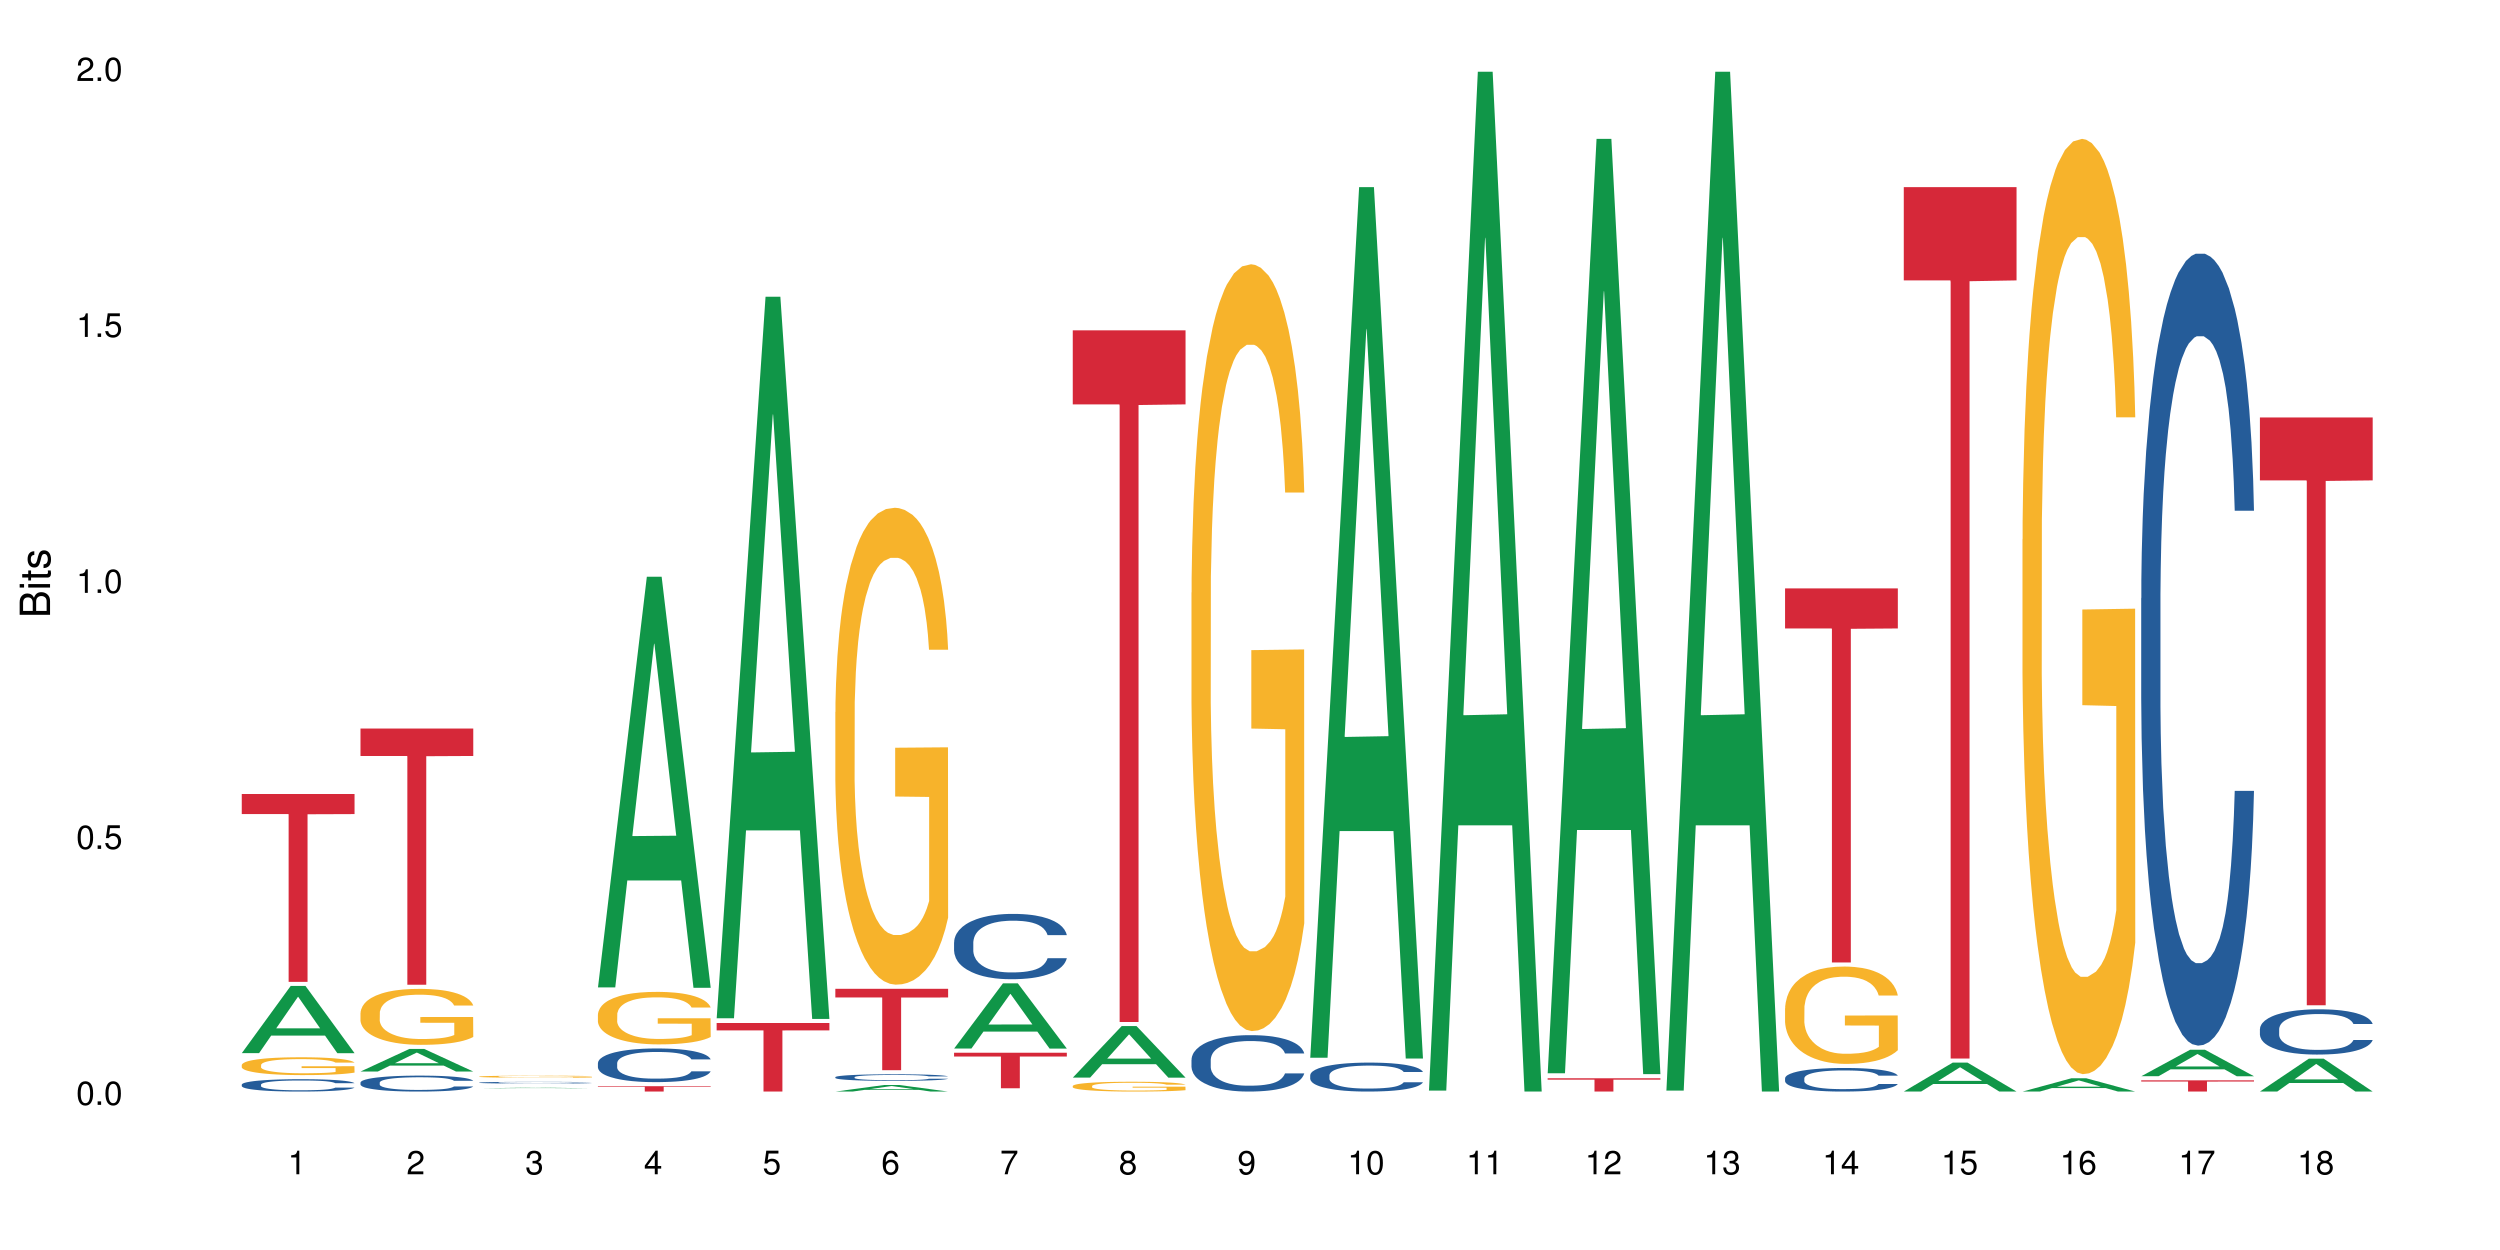 <?xml version="1.0" encoding="UTF-8"?>
<svg xmlns="http://www.w3.org/2000/svg" xmlns:xlink="http://www.w3.org/1999/xlink" width="720pt" height="360pt" viewBox="0 0 720 360" version="1.1">
<defs>
<g>
<symbol overflow="visible" id="glyph0-0">
<path style="stroke:none;" d=""/>
</symbol>
<symbol overflow="visible" id="glyph0-1">
<path style="stroke:none;" d="M 2.641 -6.797 C 2 -6.797 1.422 -6.531 1.078 -6.047 C 0.641 -5.453 0.406 -4.547 0.406 -3.297 C 0.406 -1 1.188 0.219 2.641 0.219 C 4.078 0.219 4.859 -1 4.859 -3.234 C 4.859 -4.562 4.656 -5.438 4.203 -6.047 C 3.844 -6.531 3.281 -6.797 2.641 -6.797 Z M 2.641 -6.047 C 3.547 -6.047 4 -5.125 4 -3.312 C 4 -1.375 3.562 -0.484 2.625 -0.484 C 1.734 -0.484 1.281 -1.422 1.281 -3.281 C 1.281 -5.141 1.734 -6.047 2.641 -6.047 Z M 2.641 -6.047 "/>
</symbol>
<symbol overflow="visible" id="glyph0-2">
<path style="stroke:none;" d="M 1.828 -1 L 0.828 -1 L 0.828 0 L 1.828 0 Z M 1.828 -1 "/>
</symbol>
<symbol overflow="visible" id="glyph0-3">
<path style="stroke:none;" d="M 4.562 -6.797 L 1.062 -6.797 L 0.547 -3.094 L 1.328 -3.094 C 1.719 -3.562 2.047 -3.734 2.578 -3.734 C 3.484 -3.734 4.062 -3.109 4.062 -2.094 C 4.062 -1.125 3.484 -0.531 2.578 -0.531 C 1.828 -0.531 1.375 -0.906 1.188 -1.672 L 0.328 -1.672 C 0.453 -1.109 0.547 -0.844 0.75 -0.594 C 1.125 -0.078 1.828 0.219 2.594 0.219 C 3.969 0.219 4.922 -0.781 4.922 -2.219 C 4.922 -3.562 4.031 -4.484 2.719 -4.484 C 2.25 -4.484 1.859 -4.359 1.469 -4.062 L 1.734 -5.969 L 4.562 -5.969 Z M 4.562 -6.797 "/>
</symbol>
<symbol overflow="visible" id="glyph0-4">
<path style="stroke:none;" d="M 2.484 -4.844 L 2.484 0 L 3.328 0 L 3.328 -6.797 L 2.766 -6.797 C 2.469 -5.75 2.281 -5.609 0.984 -5.453 L 0.984 -4.844 Z M 2.484 -4.844 "/>
</symbol>
<symbol overflow="visible" id="glyph0-5">
<path style="stroke:none;" d="M 4.859 -0.828 L 1.281 -0.828 C 1.359 -1.391 1.672 -1.75 2.5 -2.234 L 3.469 -2.75 C 4.406 -3.266 4.906 -3.969 4.906 -4.812 C 4.906 -5.375 4.672 -5.906 4.266 -6.266 C 3.859 -6.625 3.375 -6.797 2.719 -6.797 C 1.859 -6.797 1.219 -6.5 0.844 -5.922 C 0.609 -5.562 0.5 -5.125 0.484 -4.438 L 1.328 -4.438 C 1.359 -4.906 1.406 -5.188 1.531 -5.406 C 1.75 -5.812 2.188 -6.062 2.703 -6.062 C 3.469 -6.062 4.031 -5.516 4.031 -4.781 C 4.031 -4.25 3.719 -3.797 3.125 -3.438 L 2.234 -2.938 C 0.812 -2.141 0.406 -1.5 0.328 0 L 4.859 0 Z M 4.859 -0.828 "/>
</symbol>
<symbol overflow="visible" id="glyph0-6">
<path style="stroke:none;" d="M 2.125 -3.125 L 2.578 -3.125 C 3.516 -3.125 3.984 -2.703 3.984 -1.891 C 3.984 -1.031 3.469 -0.531 2.578 -0.531 C 1.656 -0.531 1.203 -0.984 1.156 -1.969 L 0.312 -1.969 C 0.344 -1.422 0.438 -1.078 0.609 -0.766 C 0.953 -0.109 1.625 0.219 2.547 0.219 C 3.953 0.219 4.859 -0.609 4.859 -1.906 C 4.859 -2.766 4.516 -3.25 3.703 -3.516 C 4.344 -3.766 4.656 -4.25 4.656 -4.938 C 4.656 -6.109 3.875 -6.797 2.578 -6.797 C 1.203 -6.797 0.484 -6.047 0.453 -4.609 L 1.297 -4.609 C 1.312 -5.016 1.344 -5.25 1.453 -5.453 C 1.641 -5.828 2.062 -6.062 2.594 -6.062 C 3.344 -6.062 3.797 -5.625 3.797 -4.906 C 3.797 -4.422 3.609 -4.141 3.25 -3.984 C 3.016 -3.891 2.719 -3.844 2.125 -3.844 Z M 2.125 -3.125 "/>
</symbol>
<symbol overflow="visible" id="glyph0-7">
<path style="stroke:none;" d="M 3.141 -1.625 L 3.141 0 L 3.984 0 L 3.984 -1.625 L 4.984 -1.625 L 4.984 -2.391 L 3.984 -2.391 L 3.984 -6.797 L 3.359 -6.797 L 0.266 -2.516 L 0.266 -1.625 Z M 3.141 -2.391 L 1 -2.391 L 3.141 -5.359 Z M 3.141 -2.391 "/>
</symbol>
<symbol overflow="visible" id="glyph0-8">
<path style="stroke:none;" d="M 4.781 -5.031 C 4.609 -6.141 3.891 -6.797 2.844 -6.797 C 2.094 -6.797 1.422 -6.438 1.031 -5.828 C 0.609 -5.172 0.406 -4.344 0.406 -3.094 C 0.406 -1.953 0.578 -1.234 0.984 -0.625 C 1.359 -0.078 1.953 0.219 2.703 0.219 C 3.984 0.219 4.922 -0.734 4.922 -2.078 C 4.922 -3.344 4.062 -4.234 2.844 -4.234 C 2.172 -4.234 1.641 -3.969 1.281 -3.469 C 1.281 -5.125 1.828 -6.047 2.797 -6.047 C 3.391 -6.047 3.797 -5.672 3.938 -5.031 Z M 2.734 -3.484 C 3.547 -3.484 4.062 -2.922 4.062 -2 C 4.062 -1.156 3.484 -0.531 2.703 -0.531 C 1.922 -0.531 1.328 -1.188 1.328 -2.047 C 1.328 -2.891 1.906 -3.484 2.734 -3.484 Z M 2.734 -3.484 "/>
</symbol>
<symbol overflow="visible" id="glyph0-9">
<path style="stroke:none;" d="M 4.984 -6.797 L 0.438 -6.797 L 0.438 -5.969 L 4.109 -5.969 C 2.5 -3.656 1.828 -2.234 1.328 0 L 2.219 0 C 2.594 -2.172 3.453 -4.047 4.984 -6.094 Z M 4.984 -6.797 "/>
</symbol>
<symbol overflow="visible" id="glyph0-10">
<path style="stroke:none;" d="M 3.75 -3.578 C 4.453 -4 4.688 -4.344 4.688 -4.984 C 4.688 -6.047 3.844 -6.797 2.641 -6.797 C 1.438 -6.797 0.594 -6.047 0.594 -4.984 C 0.594 -4.359 0.828 -4.016 1.516 -3.578 C 0.734 -3.203 0.359 -2.641 0.359 -1.891 C 0.359 -0.641 1.297 0.219 2.641 0.219 C 3.984 0.219 4.922 -0.641 4.922 -1.875 C 4.922 -2.641 4.531 -3.203 3.75 -3.578 Z M 2.641 -6.047 C 3.359 -6.047 3.812 -5.625 3.812 -4.969 C 3.812 -4.344 3.344 -3.922 2.641 -3.922 C 1.922 -3.922 1.453 -4.344 1.453 -4.984 C 1.453 -5.625 1.922 -6.047 2.641 -6.047 Z M 2.641 -3.203 C 3.484 -3.203 4.062 -2.672 4.062 -1.875 C 4.062 -1.062 3.484 -0.531 2.625 -0.531 C 1.797 -0.531 1.219 -1.078 1.219 -1.875 C 1.219 -2.672 1.797 -3.203 2.641 -3.203 Z M 2.641 -3.203 "/>
</symbol>
<symbol overflow="visible" id="glyph0-11">
<path style="stroke:none;" d="M 0.516 -1.547 C 0.672 -0.438 1.406 0.219 2.438 0.219 C 3.188 0.219 3.859 -0.141 4.266 -0.75 C 4.688 -1.406 4.891 -2.25 4.891 -3.484 C 4.891 -4.625 4.703 -5.359 4.312 -5.953 C 3.938 -6.5 3.344 -6.797 2.594 -6.797 C 1.297 -6.797 0.359 -5.844 0.359 -4.516 C 0.359 -3.25 1.234 -2.344 2.453 -2.344 C 3.094 -2.344 3.562 -2.578 4.016 -3.109 C 4 -1.453 3.469 -0.531 2.5 -0.531 C 1.906 -0.531 1.484 -0.906 1.359 -1.547 Z M 2.578 -6.062 C 3.375 -6.062 3.969 -5.406 3.969 -4.531 C 3.969 -3.688 3.375 -3.094 2.547 -3.094 C 1.734 -3.094 1.234 -3.672 1.234 -4.578 C 1.234 -5.438 1.797 -6.062 2.578 -6.062 Z M 2.578 -6.062 "/>
</symbol>
<symbol overflow="visible" id="glyph1-0">
<path style="stroke:none;" d=""/>
</symbol>
<symbol overflow="visible" id="glyph1-1">
<path style="stroke:none;" d="M 0 -0.953 L 0 -4.891 C 0 -5.719 -0.234 -6.344 -0.734 -6.797 C -1.188 -7.234 -1.812 -7.469 -2.5 -7.469 C -3.547 -7.469 -4.188 -7 -4.625 -5.875 C -4.984 -6.672 -5.641 -7.094 -6.531 -7.094 C -7.156 -7.094 -7.734 -6.859 -8.141 -6.391 C -8.562 -5.938 -8.75 -5.344 -8.75 -4.5 L -8.75 -0.953 Z M -4.984 -2.062 L -7.766 -2.062 L -7.766 -4.219 C -7.766 -4.844 -7.688 -5.203 -7.453 -5.5 C -7.219 -5.812 -6.859 -5.969 -6.375 -5.969 C -5.906 -5.969 -5.531 -5.812 -5.297 -5.5 C -5.062 -5.203 -4.984 -4.844 -4.984 -4.219 Z M -0.984 -2.062 L -4 -2.062 L -4 -4.781 C -4 -5.328 -3.859 -5.688 -3.578 -5.953 C -3.297 -6.219 -2.922 -6.359 -2.484 -6.359 C -2.062 -6.359 -1.688 -6.219 -1.406 -5.953 C -1.109 -5.688 -0.984 -5.328 -0.984 -4.781 Z M -0.984 -2.062 "/>
</symbol>
<symbol overflow="visible" id="glyph1-2">
<path style="stroke:none;" d="M -6.281 -1.797 L -6.281 -0.797 L 0 -0.797 L 0 -1.797 Z M -8.75 -1.797 L -8.75 -0.797 L -7.484 -0.797 L -7.484 -1.797 Z M -8.75 -1.797 "/>
</symbol>
<symbol overflow="visible" id="glyph1-3">
<path style="stroke:none;" d="M -6.281 -3.047 L -6.281 -2.016 L -8.016 -2.016 L -8.016 -1.016 L -6.281 -1.016 L -6.281 -0.172 L -5.469 -0.172 L -5.469 -1.016 L -0.719 -1.016 C -0.078 -1.016 0.281 -1.453 0.281 -2.234 C 0.281 -2.469 0.25 -2.719 0.188 -3.047 L -0.641 -3.047 C -0.609 -2.922 -0.594 -2.766 -0.594 -2.562 C -0.594 -2.141 -0.719 -2.016 -1.156 -2.016 L -5.469 -2.016 L -5.469 -3.047 Z M -6.281 -3.047 "/>
</symbol>
<symbol overflow="visible" id="glyph1-4">
<path style="stroke:none;" d="M -4.531 -5.25 C -5.766 -5.25 -6.469 -4.422 -6.469 -2.969 C -6.469 -1.516 -5.719 -0.562 -4.547 -0.562 C -3.562 -0.562 -3.094 -1.062 -2.734 -2.562 L -2.516 -3.484 C -2.344 -4.188 -2.094 -4.469 -1.625 -4.469 C -1.047 -4.469 -0.641 -3.875 -0.641 -3 C -0.641 -2.453 -0.797 -2 -1.062 -1.75 C -1.25 -1.594 -1.422 -1.531 -1.875 -1.469 L -1.875 -0.406 C -0.422 -0.453 0.281 -1.266 0.281 -2.922 C 0.281 -4.5 -0.5 -5.516 -1.719 -5.516 C -2.656 -5.516 -3.172 -4.984 -3.469 -3.734 L -3.703 -2.766 C -3.891 -1.953 -4.156 -1.609 -4.594 -1.609 C -5.172 -1.609 -5.547 -2.125 -5.547 -2.938 C -5.547 -3.75 -5.203 -4.172 -4.531 -4.203 Z M -4.531 -5.25 "/>
</symbol>
</g>
</defs>
<g id="surface29107">
<rect x="0" y="0" width="720" height="360" style="fill:rgb(100%,100%,100%);fill-opacity:1;stroke:none;"/>
<path style=" stroke:none;fill-rule:nonzero;fill:rgb(6.275%,58.824%,28.235%);fill-opacity:1;" d="M 69.629 303.293 L 69.664 303.277 L 83.719 283.957 L 87.984 283.957 L 102.109 303.312 L 97.148 303.312 L 93.609 298.258 L 78.098 298.258 L 74.625 303.293 L 69.629 303.293 L 79.59 296.168 L 92.184 296.152 L 85.902 287.117 L 85.836 287.098 L 85.766 287.152 L 79.555 296.152 L 79.59 296.168 Z M 69.629 303.293 "/>
<path style=" stroke:none;fill-rule:nonzero;fill:rgb(14.51%,36.078%,60%);fill-opacity:1;" d="M 69.629 312.359 L 69.668 312.355 L 69.668 312.277 L 69.789 312.156 L 70.066 312 L 70.344 311.891 L 71.055 311.699 L 72.047 311.516 L 73.074 311.371 L 73.828 311.285 L 74.5 311.223 L 76.047 311.102 L 77.035 311.039 L 78.105 310.984 L 79.414 310.93 L 80.363 310.895 L 82.504 310.844 L 84.086 310.82 L 85.316 310.812 L 87.969 310.812 L 89.555 310.824 L 90.703 310.84 L 91.969 310.867 L 93.039 310.895 L 94.902 310.969 L 96.562 311.059 L 97.316 311.109 L 98.504 311.211 L 99.418 311.309 L 100.051 311.395 L 100.762 311.516 L 101.398 311.66 L 101.871 311.824 L 102.109 311.965 L 96.562 311.965 L 96.285 311.836 L 95.969 311.734 L 95.375 311.602 L 94.781 311.508 L 93.949 311.414 L 93.199 311.352 L 92.168 311.289 L 91.258 311.25 L 90.305 311.223 L 89.395 311.203 L 87.652 311.184 L 85.633 311.184 L 84.879 311.188 L 83.336 311.215 L 82.504 311.238 L 81.312 311.281 L 80.484 311.324 L 79.492 311.391 L 78.82 311.445 L 77.988 311.531 L 77.395 311.605 L 76.719 311.711 L 76.324 311.793 L 75.969 311.883 L 75.648 311.992 L 75.414 312.105 L 75.254 312.227 L 75.176 312.344 L 75.176 312.848 L 75.254 312.965 L 75.453 313.102 L 75.969 313.301 L 76.719 313.473 L 77.59 313.609 L 78.422 313.707 L 78.898 313.754 L 79.531 313.805 L 80.523 313.871 L 81.949 313.934 L 82.781 313.961 L 84.047 313.988 L 85.355 314 L 87.098 314 L 88.641 313.988 L 89.672 313.969 L 90.742 313.945 L 92.207 313.891 L 93.117 313.836 L 93.91 313.773 L 94.504 313.715 L 94.902 313.66 L 95.496 313.559 L 95.969 313.449 L 96.328 313.336 L 96.562 313.227 L 102.109 313.227 L 101.871 313.355 L 101.516 313.48 L 101.16 313.578 L 100.605 313.691 L 99.973 313.793 L 99.059 313.906 L 98.309 313.98 L 97.316 314.062 L 96.406 314.125 L 95.414 314.18 L 93.949 314.242 L 93 314.277 L 91.969 314.305 L 90.742 314.332 L 89.195 314.355 L 87.531 314.367 L 85.988 314.371 L 84.324 314.363 L 83.098 314.352 L 81.473 314.32 L 79.453 314.262 L 77.988 314.203 L 76.84 314.141 L 75.848 314.074 L 74.738 313.988 L 73.312 313.844 L 72.441 313.734 L 71.848 313.641 L 71.176 313.516 L 70.699 313.402 L 70.145 313.219 L 69.75 312.988 L 69.629 312.809 Z M 69.629 312.359 "/>
<path style=" stroke:none;fill-rule:nonzero;fill:rgb(96.863%,70.196%,16.863%);fill-opacity:1;" d="M 69.629 306.691 L 69.668 306.688 L 69.668 306.594 L 69.828 306.383 L 70.223 306.094 L 70.738 305.852 L 71.293 305.664 L 71.648 305.566 L 72.242 305.426 L 72.758 305.324 L 74.066 305.113 L 75.73 304.914 L 76.641 304.828 L 77.672 304.75 L 79.137 304.66 L 79.809 304.629 L 81.867 304.555 L 84.207 304.508 L 86.781 304.492 L 87.969 304.496 L 89.594 304.516 L 91.812 304.566 L 93.078 304.613 L 94.07 304.66 L 95.098 304.723 L 96.367 304.816 L 97.555 304.93 L 98.504 305.043 L 99.457 305.184 L 100.246 305.332 L 100.922 305.496 L 101.516 305.695 L 101.871 305.859 L 102.109 306.023 L 96.605 306.023 L 96.285 305.859 L 95.93 305.73 L 95.336 305.574 L 94.742 305.465 L 94.148 305.375 L 93.039 305.254 L 92.09 305.176 L 90.898 305.113 L 89.75 305.07 L 88.445 305.043 L 87.652 305.031 L 85.551 305.031 L 83.652 305.066 L 82.543 305.102 L 81.75 305.141 L 80.641 305.211 L 79.969 305.266 L 79.57 305.305 L 78.383 305.449 L 77.59 305.582 L 77.156 305.672 L 76.602 305.812 L 76.203 305.938 L 75.77 306.125 L 75.531 306.266 L 75.215 306.586 L 75.176 307.43 L 75.293 307.609 L 75.531 307.801 L 75.848 307.969 L 76.324 308.148 L 76.797 308.285 L 77.629 308.469 L 78.344 308.59 L 78.898 308.668 L 79.969 308.797 L 80.402 308.84 L 81.434 308.922 L 82.504 308.988 L 83.809 309.043 L 84.801 309.074 L 86.383 309.098 L 88.406 309.098 L 90.781 309.066 L 92.285 309.031 L 93.316 308.992 L 93.988 308.961 L 94.82 308.91 L 95.414 308.863 L 95.969 308.809 L 96.645 308.73 L 96.645 307.609 L 86.859 307.605 L 86.859 307.078 L 102.07 307.074 L 102.109 308.91 L 101.277 309.035 L 100.246 309.156 L 99.258 309.25 L 98.227 309.332 L 96.762 309.422 L 95.574 309.477 L 93.75 309.543 L 92.09 309.586 L 90.344 309.613 L 88.801 309.625 L 86.98 309.633 L 85.355 309.621 L 83.613 309.594 L 82.227 309.555 L 80.957 309.508 L 79.691 309.449 L 78.105 309.352 L 77.074 309.27 L 76.008 309.172 L 74.938 309.055 L 73.988 308.926 L 73.352 308.828 L 72.719 308.715 L 72.047 308.574 L 71.41 308.414 L 70.938 308.27 L 70.5 308.105 L 70.184 307.949 L 69.867 307.738 L 69.707 307.57 L 69.629 307.426 Z M 69.629 306.691 "/>
<path style=" stroke:none;fill-rule:nonzero;fill:rgb(83.922%,15.686%,22.353%);fill-opacity:1;" d="M 69.629 228.664 L 102.109 228.664 L 102.109 234.457 L 88.574 234.508 L 88.574 282.777 L 83.125 282.777 L 83.125 234.559 L 83.047 234.457 L 69.629 234.457 Z M 69.629 228.664 "/>
<path style=" stroke:none;fill-rule:nonzero;fill:rgb(6.275%,58.824%,28.235%);fill-opacity:1;" d="M 103.82 308.598 L 103.855 308.59 L 117.906 302.094 L 122.176 302.094 L 136.301 308.605 L 131.336 308.605 L 127.797 306.902 L 112.285 306.902 L 108.816 308.598 L 103.82 308.598 L 113.777 306.203 L 126.375 306.195 L 120.094 303.156 L 120.023 303.152 L 119.957 303.168 L 113.742 306.195 L 113.777 306.203 Z M 103.82 308.598 "/>
<path style=" stroke:none;fill-rule:nonzero;fill:rgb(14.51%,36.078%,60%);fill-opacity:1;" d="M 103.82 311.777 L 103.859 311.773 L 103.859 311.676 L 103.977 311.516 L 104.254 311.312 L 104.531 311.176 L 105.246 310.93 L 106.234 310.688 L 107.266 310.504 L 108.02 310.395 L 108.691 310.312 L 110.234 310.156 L 111.227 310.078 L 112.297 310.004 L 113.602 309.934 L 114.555 309.891 L 116.691 309.824 L 118.277 309.797 L 119.504 309.781 L 122.16 309.781 L 123.742 309.801 L 124.891 309.82 L 126.16 309.855 L 127.23 309.891 L 129.09 309.984 L 130.754 310.102 L 131.508 310.168 L 132.695 310.301 L 133.605 310.426 L 134.238 310.535 L 134.953 310.688 L 135.586 310.879 L 136.062 311.09 L 136.301 311.273 L 130.754 311.273 L 130.477 311.105 L 130.16 310.973 L 129.566 310.801 L 128.973 310.68 L 128.141 310.559 L 127.387 310.48 L 126.355 310.398 L 125.445 310.348 L 124.496 310.312 L 123.586 310.285 L 121.844 310.262 L 119.82 310.262 L 119.07 310.27 L 117.523 310.305 L 116.691 310.332 L 115.504 310.391 L 114.672 310.445 L 113.684 310.531 L 113.008 310.602 L 112.176 310.711 L 111.582 310.805 L 110.91 310.945 L 110.512 311.051 L 110.156 311.168 L 109.84 311.305 L 109.602 311.453 L 109.445 311.605 L 109.363 311.758 L 109.363 312.406 L 109.445 312.559 L 109.641 312.734 L 110.156 312.992 L 110.91 313.215 L 111.781 313.391 L 112.613 313.516 L 113.09 313.574 L 113.723 313.641 L 114.711 313.727 L 116.137 313.809 L 116.969 313.844 L 118.238 313.875 L 119.543 313.895 L 121.289 313.895 L 122.832 313.875 L 123.863 313.855 L 124.93 313.82 L 126.398 313.75 L 127.309 313.684 L 128.102 313.602 L 128.695 313.523 L 129.09 313.457 L 129.684 313.328 L 130.16 313.184 L 130.516 313.039 L 130.754 312.895 L 136.301 312.895 L 136.062 313.062 L 135.707 313.227 L 135.348 313.348 L 134.793 313.496 L 134.16 313.625 L 133.25 313.77 L 132.496 313.867 L 131.508 313.973 L 130.594 314.051 L 129.605 314.125 L 128.141 314.207 L 127.188 314.25 L 126.16 314.285 L 124.93 314.32 L 123.387 314.352 L 121.723 314.367 L 120.18 314.371 L 118.516 314.363 L 117.285 314.344 L 115.664 314.309 L 113.641 314.23 L 112.176 314.152 L 111.027 314.074 L 110.039 313.988 L 108.93 313.875 L 107.504 313.691 L 106.633 313.547 L 106.039 313.43 L 105.363 313.27 L 104.887 313.121 L 104.336 312.887 L 103.938 312.59 L 103.82 312.359 Z M 103.82 311.777 "/>
<path style=" stroke:none;fill-rule:nonzero;fill:rgb(96.863%,70.196%,16.863%);fill-opacity:1;" d="M 103.82 291.699 L 103.859 291.684 L 103.859 291.387 L 104.016 290.727 L 104.414 289.812 L 104.93 289.062 L 105.484 288.473 L 105.84 288.164 L 106.434 287.723 L 106.949 287.398 L 108.254 286.734 L 109.918 286.117 L 110.832 285.852 L 111.859 285.602 L 113.324 285.32 L 114 285.219 L 116.059 284.984 L 118.395 284.836 L 120.969 284.793 L 122.16 284.809 L 123.781 284.867 L 126 285.027 L 127.27 285.176 L 128.258 285.32 L 129.289 285.512 L 130.555 285.809 L 131.746 286.16 L 132.695 286.516 L 133.645 286.957 L 134.438 287.426 L 135.109 287.941 L 135.707 288.562 L 136.062 289.078 L 136.301 289.594 L 130.793 289.594 L 130.477 289.078 L 130.121 288.68 L 129.527 288.191 L 128.934 287.84 L 128.34 287.559 L 127.23 287.176 L 126.277 286.941 L 125.09 286.734 L 123.941 286.602 L 122.633 286.516 L 121.844 286.484 L 119.742 286.484 L 117.84 286.59 L 116.73 286.707 L 115.941 286.824 L 114.832 287.043 L 114.156 287.223 L 113.762 287.34 L 112.574 287.797 L 111.781 288.207 L 111.344 288.488 L 110.789 288.93 L 110.395 289.328 L 109.957 289.914 L 109.723 290.359 L 109.402 291.359 L 109.363 294.008 L 109.484 294.566 L 109.723 295.172 L 110.039 295.703 L 110.512 296.262 L 110.988 296.688 L 111.82 297.262 L 112.535 297.645 L 113.09 297.895 L 114.156 298.293 L 114.594 298.426 L 115.621 298.691 L 116.691 298.898 L 118 299.074 L 118.988 299.16 L 120.574 299.234 L 122.594 299.234 L 124.973 299.148 L 126.477 299.031 L 127.508 298.91 L 128.18 298.809 L 129.012 298.648 L 129.605 298.5 L 130.16 298.336 L 130.832 298.086 L 130.832 294.566 L 121.051 294.555 L 121.051 292.906 L 136.262 292.891 L 136.301 298.648 L 135.469 299.043 L 134.438 299.426 L 133.449 299.723 L 132.418 299.973 L 130.953 300.25 L 129.766 300.43 L 127.941 300.633 L 126.277 300.766 L 124.535 300.855 L 122.992 300.898 L 121.168 300.914 L 119.543 300.883 L 117.801 300.797 L 116.414 300.68 L 115.148 300.531 L 113.879 300.34 L 112.297 300.031 L 111.266 299.781 L 110.195 299.473 L 109.125 299.102 L 108.176 298.707 L 107.543 298.395 L 106.91 298.043 L 106.234 297.602 L 105.602 297.102 L 105.125 296.645 L 104.691 296.129 L 104.375 295.645 L 104.059 294.98 L 103.898 294.449 L 103.82 293.992 Z M 103.82 291.699 "/>
<path style=" stroke:none;fill-rule:nonzero;fill:rgb(83.922%,15.686%,22.353%);fill-opacity:1;" d="M 103.82 209.82 L 136.301 209.82 L 136.301 217.719 L 122.762 217.789 L 122.762 283.613 L 117.316 283.613 L 117.316 217.855 L 117.238 217.719 L 103.82 217.719 Z M 103.82 209.82 "/>
<path style=" stroke:none;fill-rule:nonzero;fill:rgb(6.275%,58.824%,28.235%);fill-opacity:1;" d="M 138.008 313.43 L 138.043 313.43 L 152.098 313.246 L 156.367 313.246 L 170.488 313.43 L 165.527 313.43 L 161.988 313.383 L 146.477 313.383 L 143.008 313.43 L 138.008 313.43 L 147.969 313.363 L 160.566 313.363 L 154.285 313.277 L 154.145 313.277 L 147.934 313.363 L 147.969 313.363 Z M 138.008 313.43 "/>
<path style=" stroke:none;fill-rule:nonzero;fill:rgb(14.51%,36.078%,60%);fill-opacity:1;" d="M 138.008 311.789 L 138.047 311.789 L 138.047 311.777 L 138.168 311.762 L 138.445 311.738 L 138.723 311.723 L 139.434 311.695 L 140.426 311.672 L 141.457 311.652 L 142.207 311.641 L 142.883 311.629 L 144.426 311.613 L 145.418 311.605 L 146.484 311.598 L 147.793 311.59 L 148.742 311.586 L 150.883 311.578 L 152.465 311.574 L 157.934 311.574 L 159.082 311.578 L 160.348 311.582 L 161.418 311.586 L 163.281 311.594 L 164.945 311.609 L 165.695 311.613 L 166.887 311.629 L 167.797 311.641 L 168.43 311.656 L 169.145 311.672 L 169.777 311.691 L 170.25 311.715 L 170.488 311.734 L 164.945 311.734 L 164.668 311.715 L 164.352 311.703 L 163.754 311.684 L 163.16 311.672 L 162.328 311.656 L 161.578 311.648 L 160.547 311.641 L 159.637 311.633 L 158.688 311.629 L 157.773 311.629 L 156.031 311.625 L 153.258 311.625 L 151.715 311.629 L 150.883 311.633 L 149.695 311.641 L 148.863 311.645 L 147.871 311.652 L 147.199 311.66 L 146.367 311.672 L 145.773 311.684 L 145.098 311.699 L 144.703 311.711 L 144.348 311.723 L 144.031 311.738 L 143.793 311.754 L 143.633 311.77 L 143.555 311.785 L 143.555 311.855 L 143.633 311.871 L 143.832 311.891 L 144.348 311.918 L 145.098 311.945 L 145.969 311.961 L 146.801 311.977 L 147.277 311.98 L 147.91 311.988 L 148.902 312 L 150.328 312.008 L 151.16 312.012 L 152.426 312.016 L 157.023 312.016 L 158.051 312.012 L 159.121 312.008 L 160.586 312 L 161.496 311.992 L 162.289 311.984 L 162.883 311.977 L 163.281 311.969 L 163.875 311.957 L 164.352 311.941 L 164.707 311.926 L 164.945 311.91 L 170.488 311.91 L 170.25 311.926 L 169.895 311.945 L 169.539 311.957 L 168.984 311.973 L 168.352 311.988 L 167.438 312.004 L 166.688 312.016 L 165.695 312.023 L 164.785 312.035 L 163.797 312.043 L 162.328 312.051 L 161.379 312.055 L 160.348 312.059 L 159.121 312.062 L 157.578 312.066 L 151.477 312.066 L 149.852 312.062 L 147.832 312.055 L 146.367 312.043 L 145.219 312.035 L 144.227 312.027 L 143.117 312.016 L 141.691 311.996 L 140.82 311.98 L 140.227 311.969 L 139.555 311.949 L 139.078 311.934 L 138.523 311.906 L 138.129 311.875 L 138.008 311.852 Z M 138.008 311.789 "/>
<path style=" stroke:none;fill-rule:nonzero;fill:rgb(96.863%,70.196%,16.863%);fill-opacity:1;" d="M 138.008 310.051 L 138.047 310.051 L 138.047 310.039 L 138.207 310.016 L 138.602 309.98 L 139.117 309.953 L 139.672 309.93 L 140.027 309.918 L 140.625 309.902 L 141.137 309.891 L 142.445 309.867 L 144.109 309.844 L 145.02 309.832 L 146.051 309.824 L 147.516 309.812 L 148.188 309.809 L 150.25 309.801 L 152.586 309.797 L 155.16 309.793 L 156.348 309.793 L 157.973 309.797 L 160.191 309.805 L 161.457 309.809 L 162.449 309.812 L 163.477 309.82 L 164.746 309.832 L 165.934 309.844 L 166.887 309.859 L 167.836 309.875 L 168.629 309.891 L 169.301 309.91 L 169.895 309.934 L 170.25 309.953 L 170.488 309.973 L 164.984 309.973 L 164.668 309.953 L 164.309 309.938 L 163.121 309.906 L 162.527 309.898 L 161.418 309.883 L 160.469 309.875 L 159.281 309.867 L 158.133 309.863 L 156.824 309.859 L 156.031 309.855 L 153.934 309.855 L 152.031 309.859 L 150.922 309.867 L 150.129 309.871 L 149.02 309.879 L 148.348 309.883 L 147.953 309.891 L 146.762 309.906 L 145.969 309.922 L 145.535 309.934 L 144.98 309.949 L 144.586 309.961 L 144.148 309.984 L 143.91 310 L 143.594 310.039 L 143.555 310.137 L 143.672 310.156 L 143.91 310.18 L 144.227 310.199 L 144.703 310.223 L 145.18 310.238 L 146.012 310.258 L 146.723 310.273 L 147.277 310.281 L 148.348 310.297 L 148.781 310.301 L 149.812 310.312 L 150.883 310.32 L 152.191 310.324 L 153.18 310.328 L 154.766 310.332 L 156.785 310.332 L 159.16 310.328 L 160.668 310.324 L 161.695 310.32 L 162.371 310.316 L 163.199 310.309 L 163.797 310.305 L 164.352 310.297 L 165.023 310.289 L 165.023 310.156 L 155.238 310.156 L 155.238 310.098 L 170.449 310.094 L 170.488 310.309 L 169.656 310.324 L 168.629 310.34 L 167.637 310.348 L 166.609 310.359 L 165.141 310.371 L 163.953 310.375 L 162.133 310.383 L 160.469 310.387 L 158.727 310.391 L 157.18 310.395 L 153.734 310.395 L 151.992 310.391 L 150.605 310.387 L 149.336 310.379 L 148.07 310.371 L 146.484 310.359 L 145.457 310.352 L 143.316 310.328 L 142.367 310.312 L 141.73 310.301 L 141.098 310.285 L 140.426 310.27 L 139.793 310.254 L 139.316 310.234 L 138.879 310.215 L 138.562 310.199 L 138.246 310.172 L 138.09 310.152 L 138.008 310.137 Z M 138.008 310.051 "/>
<path style=" stroke:none;fill-rule:nonzero;fill:rgb(6.275%,58.824%,28.235%);fill-opacity:1;" d="M 172.199 284.367 L 172.234 284.258 L 186.289 166.098 L 190.555 166.098 L 204.68 284.48 L 199.719 284.48 L 196.176 253.578 L 180.664 253.578 L 177.195 284.367 L 172.199 284.367 L 182.156 240.793 L 194.754 240.684 L 188.473 185.438 L 188.406 185.328 L 188.336 185.66 L 182.125 240.684 L 182.156 240.793 Z M 172.199 284.367 "/>
<path style=" stroke:none;fill-rule:nonzero;fill:rgb(14.51%,36.078%,60%);fill-opacity:1;" d="M 172.199 306.18 L 172.238 306.172 L 172.238 305.957 L 172.355 305.621 L 172.633 305.195 L 172.91 304.902 L 173.625 304.383 L 174.613 303.875 L 175.645 303.488 L 176.398 303.258 L 177.07 303.078 L 178.617 302.75 L 179.605 302.582 L 180.676 302.434 L 181.984 302.281 L 182.934 302.195 L 185.07 302.051 L 186.656 301.988 L 187.883 301.965 L 190.539 301.965 L 192.121 302 L 193.273 302.043 L 194.539 302.113 L 195.609 302.195 L 197.469 302.387 L 199.133 302.637 L 199.887 302.777 L 201.074 303.055 L 201.984 303.32 L 202.621 303.551 L 203.332 303.875 L 203.965 304.273 L 204.441 304.727 L 204.68 305.109 L 199.133 305.109 L 198.855 304.754 L 198.539 304.48 L 197.945 304.117 L 197.352 303.859 L 196.52 303.602 L 195.766 303.434 L 194.738 303.266 L 193.824 303.16 L 192.875 303.078 L 191.965 303.027 L 190.223 302.973 L 188.203 302.973 L 187.449 302.992 L 185.902 303.062 L 185.07 303.125 L 183.883 303.246 L 183.051 303.363 L 182.062 303.539 L 181.387 303.691 L 180.555 303.922 L 179.961 304.125 L 179.289 304.418 L 178.895 304.637 L 178.535 304.887 L 178.219 305.18 L 177.98 305.488 L 177.824 305.816 L 177.746 306.137 L 177.746 307.508 L 177.824 307.828 L 178.023 308.199 L 178.535 308.738 L 179.289 309.207 L 180.16 309.582 L 180.992 309.848 L 181.469 309.969 L 182.102 310.113 L 183.09 310.289 L 184.52 310.465 L 185.348 310.539 L 186.617 310.609 L 187.926 310.645 L 189.668 310.645 L 191.211 310.609 L 192.242 310.562 L 193.312 310.492 L 194.777 310.344 L 195.688 310.199 L 196.48 310.031 L 197.074 309.863 L 197.469 309.723 L 198.062 309.449 L 198.539 309.148 L 198.895 308.836 L 199.133 308.535 L 204.68 308.535 L 204.441 308.891 L 204.086 309.234 L 203.73 309.492 L 203.176 309.801 L 202.539 310.078 L 201.629 310.387 L 200.875 310.59 L 199.887 310.812 L 198.977 310.98 L 197.984 311.129 L 196.52 311.309 L 195.57 311.395 L 194.539 311.477 L 193.312 311.547 L 191.766 311.609 L 190.102 311.645 L 188.559 311.652 L 186.895 311.637 L 185.668 311.602 L 184.043 311.52 L 182.023 311.359 L 180.555 311.191 L 179.406 311.023 L 178.418 310.848 L 177.309 310.609 L 175.883 310.219 L 175.012 309.918 L 174.418 309.668 L 173.742 309.324 L 173.27 309.016 L 172.715 308.52 L 172.316 307.891 L 172.199 307.402 Z M 172.199 306.18 "/>
<path style=" stroke:none;fill-rule:nonzero;fill:rgb(96.863%,70.196%,16.863%);fill-opacity:1;" d="M 172.199 292.137 L 172.238 292.125 L 172.238 291.848 L 172.398 291.227 L 172.793 290.371 L 173.309 289.664 L 173.863 289.113 L 174.219 288.824 L 174.812 288.406 L 175.328 288.105 L 176.637 287.484 L 178.301 286.902 L 179.211 286.652 L 180.238 286.418 L 181.707 286.156 L 182.379 286.059 L 184.438 285.84 L 186.777 285.699 L 189.352 285.66 L 190.539 285.672 L 192.164 285.727 L 194.379 285.879 L 195.648 286.02 L 196.637 286.156 L 197.668 286.336 L 198.938 286.613 L 200.125 286.945 L 201.074 287.277 L 202.023 287.691 L 202.816 288.133 L 203.492 288.613 L 204.086 289.195 L 204.441 289.68 L 204.68 290.164 L 199.172 290.164 L 198.855 289.68 L 198.5 289.305 L 197.906 288.852 L 197.312 288.52 L 196.719 288.258 L 195.609 287.898 L 194.656 287.676 L 193.469 287.484 L 192.32 287.359 L 191.016 287.277 L 190.223 287.246 L 188.121 287.246 L 186.223 287.344 L 185.113 287.453 L 184.32 287.566 L 183.211 287.773 L 182.539 287.938 L 182.141 288.051 L 180.953 288.477 L 180.16 288.863 L 179.727 289.125 L 179.172 289.539 L 178.773 289.914 L 178.34 290.465 L 178.102 290.879 L 177.785 291.82 L 177.746 294.305 L 177.863 294.832 L 178.102 295.398 L 178.418 295.895 L 178.895 296.418 L 179.367 296.82 L 180.199 297.359 L 180.914 297.719 L 181.469 297.953 L 182.539 298.324 L 182.973 298.449 L 184.004 298.699 L 185.07 298.891 L 186.379 299.059 L 187.371 299.141 L 188.953 299.211 L 190.973 299.211 L 193.352 299.125 L 194.855 299.016 L 195.887 298.906 L 196.559 298.809 L 197.391 298.656 L 197.984 298.52 L 198.539 298.367 L 199.215 298.133 L 199.215 294.832 L 189.43 294.816 L 189.43 293.27 L 204.641 293.258 L 204.68 298.656 L 203.848 299.031 L 202.816 299.391 L 201.828 299.664 L 200.797 299.898 L 199.332 300.164 L 198.145 300.328 L 196.32 300.52 L 194.656 300.645 L 192.914 300.73 L 191.371 300.77 L 189.547 300.785 L 187.926 300.758 L 186.18 300.672 L 184.793 300.562 L 183.527 300.426 L 182.262 300.246 L 180.676 299.957 L 179.645 299.719 L 178.574 299.43 L 177.508 299.086 L 176.555 298.711 L 175.922 298.422 L 175.289 298.09 L 174.613 297.676 L 173.98 297.207 L 173.508 296.777 L 173.07 296.293 L 172.754 295.84 L 172.438 295.219 L 172.277 294.719 L 172.199 294.293 Z M 172.199 292.137 "/>
<path style=" stroke:none;fill-rule:nonzero;fill:rgb(83.922%,15.686%,22.353%);fill-opacity:1;" d="M 172.199 312.832 L 204.68 312.832 L 204.68 312.996 L 191.141 313 L 191.141 314.371 L 185.695 314.371 L 185.695 313 L 185.617 312.996 L 172.199 312.996 Z M 172.199 312.832 "/>
<path style=" stroke:none;fill-rule:nonzero;fill:rgb(6.275%,58.824%,28.235%);fill-opacity:1;" d="M 206.391 293.258 L 206.422 293.062 L 220.477 85.465 L 224.746 85.465 L 238.867 293.453 L 233.906 293.453 L 230.367 239.16 L 214.855 239.16 L 211.387 293.258 L 206.391 293.258 L 216.348 216.703 L 228.945 216.508 L 222.664 119.445 L 222.594 119.25 L 222.523 119.836 L 216.312 216.508 L 216.348 216.703 Z M 206.391 293.258 "/>
<path style=" stroke:none;fill-rule:nonzero;fill:rgb(83.922%,15.686%,22.353%);fill-opacity:1;" d="M 206.391 294.633 L 238.867 294.633 L 238.867 296.746 L 225.332 296.766 L 225.332 314.371 L 219.887 314.371 L 219.887 296.781 L 219.809 296.746 L 206.391 296.746 Z M 206.391 294.633 "/>
<path style=" stroke:none;fill-rule:nonzero;fill:rgb(6.275%,58.824%,28.235%);fill-opacity:1;" d="M 240.578 314.367 L 240.613 314.367 L 254.668 312.473 L 258.934 312.473 L 273.059 314.371 L 268.098 314.371 L 264.559 313.875 L 249.047 313.875 L 245.574 314.367 L 240.578 314.367 L 250.539 313.672 L 263.133 313.668 L 256.852 312.781 L 256.785 312.781 L 256.715 312.785 L 250.504 313.668 L 250.539 313.672 Z M 240.578 314.367 "/>
<path style=" stroke:none;fill-rule:nonzero;fill:rgb(14.51%,36.078%,60%);fill-opacity:1;" d="M 240.578 310.219 L 240.617 310.219 L 240.617 310.176 L 240.738 310.109 L 241.016 310.027 L 241.293 309.969 L 242.004 309.867 L 242.996 309.77 L 244.023 309.691 L 244.777 309.648 L 245.449 309.613 L 246.996 309.547 L 247.984 309.516 L 249.055 309.484 L 250.363 309.457 L 251.312 309.438 L 253.453 309.41 L 255.035 309.398 L 256.266 309.395 L 258.918 309.395 L 260.504 309.398 L 261.652 309.41 L 262.918 309.422 L 263.988 309.438 L 265.852 309.477 L 267.512 309.523 L 268.266 309.555 L 269.453 309.605 L 270.367 309.66 L 271 309.703 L 271.711 309.77 L 272.348 309.848 L 272.82 309.934 L 273.059 310.008 L 267.512 310.008 L 267.234 309.941 L 266.918 309.887 L 266.324 309.816 L 265.73 309.766 L 264.898 309.715 L 264.148 309.68 L 263.117 309.648 L 262.207 309.629 L 261.254 309.613 L 260.344 309.602 L 258.602 309.59 L 256.582 309.59 L 255.828 309.594 L 254.285 309.609 L 253.453 309.621 L 252.262 309.645 L 251.434 309.668 L 250.441 309.703 L 249.77 309.73 L 248.938 309.777 L 248.344 309.816 L 247.668 309.875 L 247.273 309.918 L 246.918 309.965 L 246.598 310.023 L 246.363 310.086 L 246.203 310.148 L 246.125 310.211 L 246.125 310.48 L 246.203 310.543 L 246.402 310.617 L 246.918 310.723 L 247.668 310.812 L 248.539 310.887 L 249.371 310.938 L 249.848 310.961 L 250.48 310.988 L 251.473 311.023 L 252.898 311.059 L 253.73 311.074 L 254.996 311.086 L 256.305 311.094 L 258.047 311.094 L 259.59 311.086 L 260.621 311.078 L 261.691 311.066 L 263.156 311.035 L 264.066 311.008 L 264.859 310.973 L 265.453 310.941 L 265.852 310.914 L 266.445 310.859 L 266.918 310.801 L 267.277 310.738 L 267.512 310.68 L 273.059 310.68 L 272.82 310.75 L 272.465 310.816 L 272.109 310.867 L 271.555 310.93 L 270.922 310.984 L 270.008 311.043 L 269.258 311.082 L 268.266 311.129 L 267.355 311.16 L 266.363 311.191 L 264.898 311.223 L 263.949 311.242 L 262.918 311.258 L 261.691 311.27 L 260.145 311.285 L 258.48 311.289 L 256.938 311.293 L 255.273 311.289 L 254.047 311.281 L 252.422 311.266 L 250.402 311.234 L 248.938 311.203 L 247.789 311.168 L 246.797 311.133 L 245.688 311.086 L 244.262 311.012 L 243.391 310.953 L 242.797 310.902 L 242.125 310.836 L 241.648 310.773 L 241.094 310.68 L 240.699 310.555 L 240.578 310.461 Z M 240.578 310.219 "/>
<path style=" stroke:none;fill-rule:nonzero;fill:rgb(96.863%,70.196%,16.863%);fill-opacity:1;" d="M 240.578 205.062 L 240.617 204.938 L 240.617 202.43 L 240.777 196.785 L 241.172 189.008 L 241.688 182.609 L 242.242 177.594 L 242.598 174.961 L 243.191 171.195 L 243.707 168.438 L 245.016 162.793 L 246.68 157.523 L 247.59 155.266 L 248.621 153.133 L 250.086 150.75 L 250.758 149.871 L 252.816 147.867 L 255.156 146.613 L 257.73 146.234 L 258.918 146.359 L 260.543 146.863 L 262.762 148.242 L 264.027 149.496 L 265.02 150.75 L 266.047 152.383 L 267.316 154.891 L 268.504 157.902 L 269.453 160.91 L 270.406 164.676 L 271.195 168.688 L 271.871 173.078 L 272.465 178.348 L 272.82 182.738 L 273.059 187.125 L 267.555 187.125 L 267.234 182.738 L 266.879 179.352 L 266.285 175.211 L 265.691 172.199 L 265.098 169.816 L 263.988 166.555 L 263.039 164.547 L 261.848 162.793 L 260.699 161.664 L 259.395 160.91 L 258.602 160.66 L 256.5 160.66 L 254.602 161.539 L 253.492 162.543 L 252.699 163.547 L 251.59 165.426 L 250.918 166.934 L 250.52 167.934 L 249.332 171.824 L 248.539 175.336 L 248.105 177.719 L 247.551 181.48 L 247.152 184.867 L 246.719 189.887 L 246.48 193.648 L 246.164 202.18 L 246.125 224.758 L 246.242 229.523 L 246.48 234.668 L 246.797 239.184 L 247.273 243.949 L 247.746 247.586 L 248.578 252.477 L 249.293 255.738 L 249.848 257.871 L 250.918 261.258 L 251.352 262.387 L 252.383 264.645 L 253.453 266.402 L 254.758 267.906 L 255.75 268.66 L 257.332 269.285 L 259.355 269.285 L 261.73 268.535 L 263.234 267.531 L 264.266 266.527 L 264.938 265.648 L 265.77 264.27 L 266.363 263.016 L 266.918 261.637 L 267.594 259.504 L 267.594 229.523 L 257.809 229.398 L 257.809 215.348 L 273.02 215.223 L 273.059 264.27 L 272.227 267.656 L 271.195 270.918 L 270.207 273.426 L 269.176 275.559 L 267.711 277.941 L 266.523 279.445 L 264.699 281.203 L 263.039 282.332 L 261.293 283.086 L 259.75 283.461 L 257.93 283.586 L 256.305 283.336 L 254.562 282.582 L 253.176 281.578 L 251.906 280.324 L 250.641 278.695 L 249.055 276.059 L 248.023 273.926 L 246.957 271.293 L 245.887 268.156 L 244.938 264.77 L 244.301 262.137 L 243.668 259.125 L 242.996 255.363 L 242.359 251.098 L 241.887 247.211 L 241.449 242.82 L 241.133 238.68 L 240.816 233.035 L 240.656 228.52 L 240.578 224.633 Z M 240.578 205.062 "/>
<path style=" stroke:none;fill-rule:nonzero;fill:rgb(83.922%,15.686%,22.353%);fill-opacity:1;" d="M 240.578 284.766 L 273.059 284.766 L 273.059 287.277 L 259.523 287.297 L 259.523 308.215 L 254.074 308.215 L 254.074 287.32 L 253.996 287.277 L 240.578 287.277 Z M 240.578 284.766 "/>
<path style=" stroke:none;fill-rule:nonzero;fill:rgb(6.275%,58.824%,28.235%);fill-opacity:1;" d="M 274.77 301.984 L 274.805 301.965 L 288.855 283.199 L 293.125 283.199 L 307.25 302 L 302.285 302 L 298.746 297.094 L 283.234 297.094 L 279.766 301.984 L 274.77 301.984 L 284.727 295.062 L 297.324 295.043 L 291.043 286.27 L 290.973 286.254 L 290.906 286.305 L 284.691 295.043 L 284.727 295.062 Z M 274.77 301.984 "/>
<path style=" stroke:none;fill-rule:nonzero;fill:rgb(14.51%,36.078%,60%);fill-opacity:1;" d="M 274.77 271.398 L 274.809 271.379 L 274.809 270.969 L 274.926 270.312 L 275.203 269.488 L 275.48 268.922 L 276.195 267.906 L 277.184 266.93 L 278.215 266.172 L 278.969 265.727 L 279.641 265.383 L 281.184 264.746 L 282.176 264.418 L 283.246 264.125 L 284.551 263.836 L 285.504 263.664 L 287.641 263.387 L 289.227 263.266 L 290.453 263.215 L 293.109 263.215 L 294.691 263.285 L 295.84 263.371 L 297.109 263.508 L 298.18 263.664 L 300.039 264.039 L 301.703 264.523 L 302.457 264.797 L 303.645 265.328 L 304.555 265.844 L 305.188 266.293 L 305.902 266.93 L 306.535 267.703 L 307.012 268.578 L 307.25 269.316 L 301.703 269.316 L 301.426 268.629 L 301.109 268.098 L 300.516 267.391 L 299.922 266.895 L 299.09 266.395 L 298.336 266.07 L 297.305 265.742 L 296.395 265.535 L 295.445 265.383 L 294.535 265.277 L 292.793 265.176 L 290.77 265.176 L 290.02 265.211 L 288.473 265.348 L 287.641 265.469 L 286.453 265.707 L 285.621 265.93 L 284.633 266.273 L 283.957 266.566 L 283.125 267.016 L 282.531 267.41 L 281.859 267.977 L 281.461 268.406 L 281.105 268.887 L 280.789 269.453 L 280.551 270.055 L 280.395 270.691 L 280.312 271.312 L 280.312 273.977 L 280.395 274.594 L 280.59 275.316 L 281.105 276.363 L 281.859 277.273 L 282.73 277.996 L 283.562 278.512 L 284.039 278.754 L 284.672 279.027 L 285.66 279.371 L 287.086 279.715 L 287.918 279.852 L 289.188 279.988 L 290.492 280.059 L 292.238 280.059 L 293.781 279.988 L 294.812 279.902 L 295.879 279.766 L 297.348 279.473 L 298.258 279.199 L 299.051 278.871 L 299.645 278.547 L 300.039 278.273 L 300.633 277.738 L 301.109 277.156 L 301.465 276.555 L 301.703 275.969 L 307.25 275.969 L 307.012 276.656 L 306.656 277.328 L 306.297 277.824 L 305.742 278.426 L 305.109 278.957 L 304.199 279.559 L 303.445 279.957 L 302.457 280.387 L 301.543 280.711 L 300.555 281.004 L 299.09 281.348 L 298.137 281.52 L 297.109 281.676 L 295.879 281.812 L 294.336 281.934 L 292.672 282 L 291.129 282.02 L 289.465 281.984 L 288.234 281.914 L 286.613 281.762 L 284.59 281.449 L 283.125 281.125 L 281.977 280.797 L 280.988 280.453 L 279.879 279.988 L 278.453 279.234 L 277.582 278.648 L 276.988 278.168 L 276.312 277.5 L 275.836 276.898 L 275.285 275.934 L 274.887 274.715 L 274.77 273.77 Z M 274.77 271.398 "/>
<path style=" stroke:none;fill-rule:nonzero;fill:rgb(83.922%,15.686%,22.353%);fill-opacity:1;" d="M 274.77 303.18 L 307.25 303.18 L 307.25 304.277 L 293.711 304.285 L 293.711 313.418 L 288.266 313.418 L 288.266 304.297 L 288.188 304.277 L 274.77 304.277 Z M 274.77 303.18 "/>
<path style=" stroke:none;fill-rule:nonzero;fill:rgb(6.275%,58.824%,28.235%);fill-opacity:1;" d="M 308.957 310.348 L 308.992 310.336 L 323.047 295.512 L 327.316 295.512 L 341.438 310.363 L 336.477 310.363 L 332.938 306.488 L 317.426 306.488 L 313.957 310.348 L 308.957 310.348 L 318.918 304.883 L 331.516 304.871 L 325.234 297.938 L 325.164 297.926 L 325.094 297.969 L 318.883 304.871 L 318.918 304.883 Z M 308.957 310.348 "/>
<path style=" stroke:none;fill-rule:nonzero;fill:rgb(96.863%,70.196%,16.863%);fill-opacity:1;" d="M 308.957 312.754 L 308.996 312.75 L 308.996 312.699 L 309.156 312.582 L 309.551 312.422 L 310.066 312.293 L 310.621 312.188 L 310.977 312.133 L 311.574 312.059 L 312.086 312 L 313.395 311.883 L 315.059 311.773 L 315.969 311.73 L 317 311.684 L 318.465 311.637 L 319.137 311.617 L 321.199 311.578 L 323.535 311.551 L 326.109 311.543 L 327.297 311.547 L 328.922 311.555 L 331.141 311.586 L 332.406 311.609 L 333.398 311.637 L 334.426 311.668 L 335.695 311.723 L 336.883 311.781 L 337.836 311.844 L 338.785 311.922 L 339.578 312.004 L 340.25 312.094 L 340.844 312.203 L 341.199 312.293 L 341.438 312.383 L 335.934 312.383 L 335.617 312.293 L 335.258 312.223 L 334.664 312.141 L 334.07 312.078 L 333.477 312.027 L 332.367 311.961 L 331.418 311.918 L 330.23 311.883 L 329.082 311.859 L 327.773 311.844 L 326.98 311.84 L 324.883 311.84 L 322.98 311.859 L 321.871 311.879 L 321.078 311.898 L 319.969 311.938 L 319.297 311.969 L 318.902 311.988 L 317.711 312.07 L 316.918 312.141 L 316.484 312.191 L 315.93 312.27 L 315.535 312.34 L 315.098 312.441 L 314.859 312.52 L 314.543 312.695 L 314.504 313.16 L 314.621 313.258 L 314.859 313.363 L 315.176 313.457 L 315.652 313.555 L 316.129 313.629 L 316.961 313.73 L 317.672 313.797 L 318.227 313.84 L 319.297 313.91 L 319.73 313.934 L 320.762 313.98 L 321.832 314.016 L 323.141 314.047 L 324.129 314.062 L 325.715 314.078 L 327.734 314.078 L 330.109 314.062 L 331.617 314.039 L 332.645 314.02 L 333.32 314 L 334.148 313.973 L 334.746 313.945 L 335.301 313.918 L 335.973 313.875 L 335.973 313.258 L 326.188 313.254 L 326.188 312.965 L 341.398 312.965 L 341.438 313.973 L 340.605 314.043 L 339.578 314.109 L 338.586 314.16 L 337.559 314.207 L 336.09 314.254 L 334.902 314.285 L 333.082 314.32 L 331.418 314.344 L 329.676 314.359 L 328.129 314.367 L 326.309 314.371 L 324.684 314.367 L 322.941 314.352 L 321.555 314.328 L 320.285 314.305 L 319.02 314.27 L 317.434 314.215 L 316.406 314.172 L 315.336 314.117 L 314.266 314.055 L 313.316 313.984 L 312.68 313.93 L 312.047 313.867 L 311.375 313.789 L 310.742 313.703 L 310.266 313.621 L 309.828 313.531 L 309.512 313.445 L 309.195 313.328 L 309.039 313.238 L 308.957 313.156 Z M 308.957 312.754 "/>
<path style=" stroke:none;fill-rule:nonzero;fill:rgb(83.922%,15.686%,22.353%);fill-opacity:1;" d="M 308.957 95.141 L 341.438 95.141 L 341.438 116.461 L 327.902 116.648 L 327.902 294.332 L 322.457 294.332 L 322.457 116.836 L 322.375 116.461 L 308.957 116.461 Z M 308.957 95.141 "/>
<path style=" stroke:none;fill-rule:nonzero;fill:rgb(14.51%,36.078%,60%);fill-opacity:1;" d="M 343.148 305.199 L 343.188 305.184 L 343.188 304.828 L 343.305 304.266 L 343.582 303.551 L 343.859 303.062 L 344.574 302.188 L 345.562 301.34 L 346.594 300.688 L 347.348 300.301 L 348.02 300.004 L 349.566 299.457 L 350.555 299.176 L 351.625 298.922 L 352.934 298.672 L 353.883 298.523 L 356.02 298.285 L 357.605 298.18 L 358.832 298.137 L 361.488 298.137 L 363.07 298.195 L 364.223 298.27 L 365.488 298.387 L 366.559 298.523 L 368.418 298.848 L 370.082 299.266 L 370.836 299.5 L 372.023 299.961 L 372.934 300.406 L 373.57 300.793 L 374.281 301.34 L 374.914 302.008 L 375.391 302.766 L 375.629 303.402 L 370.082 303.402 L 369.805 302.809 L 369.488 302.352 L 368.895 301.742 L 368.301 301.312 L 367.469 300.883 L 366.715 300.598 L 365.688 300.316 L 364.773 300.141 L 363.824 300.004 L 362.914 299.918 L 361.172 299.828 L 359.152 299.828 L 358.398 299.855 L 356.852 299.977 L 356.02 300.078 L 354.832 300.289 L 354 300.48 L 353.012 300.777 L 352.336 301.031 L 351.504 301.414 L 350.91 301.758 L 350.238 302.246 L 349.844 302.617 L 349.484 303.031 L 349.168 303.523 L 348.93 304.043 L 348.773 304.59 L 348.695 305.125 L 348.695 307.426 L 348.773 307.961 L 348.973 308.582 L 349.484 309.488 L 350.238 310.273 L 351.109 310.898 L 351.941 311.344 L 352.418 311.551 L 353.051 311.789 L 354.039 312.086 L 355.469 312.383 L 356.297 312.5 L 357.566 312.621 L 358.875 312.68 L 360.617 312.68 L 362.16 312.621 L 363.191 312.547 L 364.262 312.426 L 365.727 312.176 L 366.637 311.938 L 367.43 311.656 L 368.023 311.371 L 368.418 311.137 L 369.012 310.676 L 369.488 310.172 L 369.844 309.652 L 370.082 309.148 L 375.629 309.148 L 375.391 309.742 L 375.035 310.32 L 374.68 310.75 L 374.125 311.27 L 373.488 311.73 L 372.578 312.25 L 371.824 312.59 L 370.836 312.961 L 369.926 313.242 L 368.934 313.496 L 367.469 313.793 L 366.52 313.941 L 365.488 314.074 L 364.262 314.191 L 362.715 314.297 L 361.051 314.355 L 359.508 314.371 L 357.844 314.34 L 356.617 314.281 L 354.992 314.148 L 352.973 313.883 L 351.504 313.598 L 350.355 313.316 L 349.367 313.02 L 348.258 312.621 L 346.832 311.965 L 345.961 311.461 L 345.367 311.047 L 344.691 310.469 L 344.219 309.949 L 343.664 309.117 L 343.266 308.062 L 343.148 307.246 Z M 343.148 305.199 "/>
<path style=" stroke:none;fill-rule:nonzero;fill:rgb(96.863%,70.196%,16.863%);fill-opacity:1;" d="M 343.148 170.699 L 343.188 170.496 L 343.188 166.461 L 343.348 157.387 L 343.742 144.883 L 344.258 134.594 L 344.812 126.527 L 345.168 122.293 L 345.762 116.242 L 346.277 111.805 L 347.586 102.727 L 349.25 94.258 L 350.16 90.625 L 351.188 87.199 L 352.656 83.367 L 353.328 81.953 L 355.387 78.727 L 357.727 76.711 L 360.301 76.105 L 361.488 76.305 L 363.113 77.113 L 365.328 79.332 L 366.598 81.348 L 367.586 83.367 L 368.617 85.988 L 369.887 90.02 L 371.074 94.863 L 372.023 99.703 L 372.973 105.754 L 373.766 112.207 L 374.441 119.266 L 375.035 127.738 L 375.391 134.797 L 375.629 141.855 L 370.121 141.855 L 369.805 134.797 L 369.449 129.352 L 368.855 122.695 L 368.262 117.855 L 367.668 114.023 L 366.559 108.777 L 365.605 105.551 L 364.418 102.727 L 363.27 100.914 L 361.965 99.703 L 361.172 99.301 L 359.07 99.301 L 357.172 100.711 L 356.062 102.324 L 355.27 103.938 L 354.16 106.965 L 353.488 109.383 L 353.09 110.996 L 351.902 117.25 L 351.109 122.898 L 350.676 126.73 L 350.121 132.781 L 349.723 138.227 L 349.289 146.293 L 349.051 152.344 L 348.734 166.059 L 348.695 202.363 L 348.812 210.027 L 349.051 218.297 L 349.367 225.559 L 349.844 233.223 L 350.316 239.07 L 351.148 246.938 L 351.863 252.18 L 352.418 255.609 L 353.488 261.055 L 353.922 262.871 L 354.953 266.5 L 356.02 269.324 L 357.328 271.746 L 358.32 272.957 L 359.902 273.965 L 361.922 273.965 L 364.301 272.754 L 365.805 271.141 L 366.836 269.527 L 367.508 268.113 L 368.34 265.895 L 368.934 263.879 L 369.488 261.66 L 370.164 258.23 L 370.164 210.027 L 360.379 209.824 L 360.379 187.238 L 375.59 187.035 L 375.629 265.895 L 374.797 271.34 L 373.766 276.586 L 372.777 280.621 L 371.746 284.047 L 370.281 287.879 L 369.094 290.301 L 367.27 293.125 L 365.605 294.941 L 363.863 296.148 L 362.32 296.754 L 360.496 296.957 L 358.875 296.555 L 357.129 295.344 L 355.742 293.73 L 354.477 291.711 L 353.211 289.09 L 351.625 284.855 L 350.594 281.426 L 349.523 277.191 L 348.457 272.148 L 347.504 266.703 L 346.871 262.469 L 346.238 257.625 L 345.562 251.574 L 344.93 244.719 L 344.457 238.465 L 344.02 231.406 L 343.703 224.75 L 343.387 215.676 L 343.227 208.414 L 343.148 202.16 Z M 343.148 170.699 "/>
<path style=" stroke:none;fill-rule:nonzero;fill:rgb(6.275%,58.824%,28.235%);fill-opacity:1;" d="M 377.34 304.621 L 377.371 304.383 L 391.426 53.891 L 395.695 53.891 L 409.816 304.855 L 404.855 304.855 L 401.316 239.348 L 385.805 239.348 L 382.336 304.621 L 377.34 304.621 L 387.297 212.246 L 399.895 212.012 L 393.613 94.895 L 393.543 94.66 L 393.473 95.367 L 387.262 212.012 L 387.297 212.246 Z M 377.34 304.621 "/>
<path style=" stroke:none;fill-rule:nonzero;fill:rgb(14.51%,36.078%,60%);fill-opacity:1;" d="M 377.34 309.66 L 377.379 309.656 L 377.379 309.473 L 377.496 309.184 L 377.773 308.816 L 378.051 308.566 L 378.766 308.117 L 379.754 307.68 L 380.785 307.348 L 381.535 307.148 L 382.211 306.996 L 383.754 306.715 L 384.746 306.57 L 385.816 306.438 L 387.121 306.309 L 388.074 306.234 L 390.211 306.113 L 391.797 306.059 L 393.023 306.035 L 395.676 306.035 L 397.262 306.066 L 398.41 306.105 L 399.68 306.164 L 400.746 306.234 L 402.609 306.402 L 404.273 306.613 L 405.027 306.734 L 406.215 306.973 L 407.125 307.199 L 407.758 307.398 L 408.473 307.68 L 409.105 308.023 L 409.582 308.414 L 409.816 308.738 L 404.273 308.738 L 403.996 308.434 L 403.68 308.199 L 403.086 307.887 L 402.492 307.664 L 401.66 307.445 L 400.906 307.301 L 399.875 307.156 L 398.965 307.062 L 398.016 306.996 L 397.102 306.949 L 395.359 306.902 L 393.34 306.902 L 392.586 306.918 L 391.043 306.98 L 390.211 307.035 L 389.023 307.141 L 388.191 307.238 L 387.199 307.391 L 386.527 307.52 L 385.695 307.719 L 385.102 307.895 L 384.43 308.145 L 384.031 308.336 L 383.676 308.551 L 383.359 308.801 L 383.121 309.066 L 382.961 309.352 L 382.883 309.625 L 382.883 310.805 L 382.961 311.078 L 383.16 311.398 L 383.676 311.863 L 384.43 312.27 L 385.301 312.586 L 386.133 312.816 L 386.605 312.922 L 387.242 313.047 L 388.23 313.199 L 389.656 313.352 L 390.488 313.41 L 391.758 313.473 L 393.062 313.504 L 394.805 313.504 L 396.352 313.473 L 397.379 313.434 L 398.449 313.371 L 399.914 313.242 L 400.828 313.121 L 401.617 312.977 L 402.215 312.832 L 402.609 312.711 L 403.203 312.473 L 403.68 312.215 L 404.035 311.949 L 404.273 311.688 L 409.816 311.688 L 409.582 311.992 L 409.223 312.289 L 408.867 312.512 L 408.312 312.777 L 407.68 313.016 L 406.77 313.281 L 406.016 313.457 L 405.027 313.648 L 404.113 313.793 L 403.125 313.922 L 401.66 314.074 L 400.707 314.148 L 399.68 314.219 L 398.449 314.277 L 396.906 314.332 L 395.242 314.363 L 393.695 314.371 L 392.035 314.355 L 390.805 314.324 L 389.18 314.258 L 387.16 314.121 L 385.695 313.973 L 384.547 313.828 L 383.559 313.676 L 382.449 313.473 L 381.023 313.137 L 380.148 312.879 L 379.555 312.664 L 378.883 312.367 L 378.406 312.102 L 377.852 311.672 L 377.457 311.133 L 377.34 310.715 Z M 377.34 309.66 "/>
<path style=" stroke:none;fill-rule:nonzero;fill:rgb(6.275%,58.824%,28.235%);fill-opacity:1;" d="M 411.527 314.094 L 411.562 313.82 L 425.617 20.664 L 429.883 20.664 L 444.008 314.371 L 439.047 314.371 L 435.508 237.703 L 419.996 237.703 L 416.523 314.094 L 411.527 314.094 L 421.488 205.988 L 434.082 205.711 L 427.801 68.648 L 427.734 68.375 L 427.664 69.199 L 421.453 205.711 L 421.488 205.988 Z M 411.527 314.094 "/>
<path style=" stroke:none;fill-rule:nonzero;fill:rgb(6.275%,58.824%,28.235%);fill-opacity:1;" d="M 445.719 309.109 L 445.754 308.855 L 459.805 39.992 L 464.074 39.992 L 478.199 309.359 L 473.234 309.359 L 469.695 239.047 L 454.184 239.047 L 450.715 309.109 L 445.719 309.109 L 455.676 209.961 L 468.273 209.707 L 461.992 84.004 L 461.922 83.75 L 461.855 84.508 L 455.641 209.707 L 455.676 209.961 Z M 445.719 309.109 "/>
<path style=" stroke:none;fill-rule:nonzero;fill:rgb(83.922%,15.686%,22.353%);fill-opacity:1;" d="M 445.719 310.539 L 478.199 310.539 L 478.199 310.949 L 464.66 310.953 L 464.66 314.371 L 459.215 314.371 L 459.215 310.957 L 459.137 310.949 L 445.719 310.949 Z M 445.719 310.539 "/>
<path style=" stroke:none;fill-rule:nonzero;fill:rgb(6.275%,58.824%,28.235%);fill-opacity:1;" d="M 479.906 314.094 L 479.941 313.82 L 493.996 20.664 L 498.266 20.664 L 512.387 314.371 L 507.426 314.371 L 503.887 237.703 L 488.375 237.703 L 484.906 314.094 L 479.906 314.094 L 489.867 205.988 L 502.465 205.711 L 496.184 68.648 L 496.113 68.375 L 496.043 69.199 L 489.832 205.711 L 489.867 205.988 Z M 479.906 314.094 "/>
<path style=" stroke:none;fill-rule:nonzero;fill:rgb(14.51%,36.078%,60%);fill-opacity:1;" d="M 514.098 310.535 L 514.137 310.531 L 514.137 310.379 L 514.254 310.145 L 514.531 309.848 L 514.809 309.641 L 515.523 309.277 L 516.512 308.922 L 517.543 308.648 L 518.297 308.488 L 518.969 308.363 L 520.516 308.133 L 521.504 308.016 L 522.574 307.91 L 523.883 307.805 L 524.832 307.742 L 526.969 307.645 L 528.555 307.602 L 529.781 307.582 L 532.438 307.582 L 534.02 307.605 L 535.172 307.637 L 536.438 307.688 L 537.508 307.742 L 539.367 307.879 L 541.031 308.055 L 541.785 308.152 L 542.973 308.344 L 543.883 308.531 L 544.52 308.691 L 545.23 308.922 L 545.863 309.203 L 546.34 309.52 L 546.578 309.785 L 541.031 309.785 L 540.754 309.535 L 540.438 309.344 L 539.844 309.09 L 539.25 308.91 L 538.418 308.73 L 537.664 308.613 L 536.637 308.492 L 535.723 308.418 L 534.773 308.363 L 533.863 308.328 L 532.121 308.289 L 530.102 308.289 L 529.348 308.301 L 527.801 308.352 L 526.969 308.395 L 525.781 308.48 L 524.949 308.562 L 523.961 308.688 L 523.285 308.793 L 522.453 308.953 L 521.859 309.098 L 521.188 309.301 L 520.793 309.457 L 520.434 309.629 L 520.117 309.836 L 519.879 310.051 L 519.723 310.281 L 519.645 310.504 L 519.645 311.465 L 519.723 311.691 L 519.922 311.949 L 520.434 312.328 L 521.188 312.656 L 522.059 312.918 L 522.891 313.105 L 523.367 313.191 L 524 313.289 L 524.988 313.414 L 526.418 313.539 L 527.246 313.59 L 528.516 313.637 L 529.824 313.664 L 531.566 313.664 L 533.109 313.637 L 534.141 313.605 L 535.211 313.559 L 536.676 313.453 L 537.586 313.352 L 538.379 313.234 L 538.973 313.117 L 539.367 313.02 L 539.961 312.824 L 540.438 312.613 L 540.793 312.398 L 541.031 312.188 L 546.578 312.188 L 546.34 312.434 L 545.984 312.676 L 545.629 312.855 L 545.074 313.074 L 544.438 313.266 L 543.527 313.484 L 542.773 313.625 L 541.785 313.781 L 540.875 313.898 L 539.883 314.004 L 538.418 314.129 L 537.469 314.191 L 536.438 314.246 L 535.211 314.297 L 533.664 314.34 L 532 314.363 L 530.457 314.371 L 528.793 314.359 L 527.566 314.332 L 525.941 314.277 L 523.922 314.164 L 522.453 314.047 L 521.305 313.93 L 520.316 313.805 L 519.207 313.637 L 517.781 313.367 L 516.91 313.156 L 516.316 312.98 L 515.641 312.738 L 515.168 312.52 L 514.613 312.176 L 514.215 311.734 L 514.098 311.391 Z M 514.098 310.535 "/>
<path style=" stroke:none;fill-rule:nonzero;fill:rgb(96.863%,70.196%,16.863%);fill-opacity:1;" d="M 514.098 290.375 L 514.137 290.348 L 514.137 289.836 L 514.297 288.684 L 514.691 287.098 L 515.207 285.789 L 515.762 284.766 L 516.117 284.227 L 516.711 283.461 L 517.227 282.898 L 518.535 281.746 L 520.199 280.668 L 521.109 280.207 L 522.137 279.773 L 523.605 279.285 L 524.277 279.105 L 526.336 278.699 L 528.676 278.441 L 531.25 278.363 L 532.438 278.391 L 534.062 278.492 L 536.277 278.773 L 537.547 279.031 L 538.535 279.285 L 539.566 279.621 L 540.836 280.133 L 542.023 280.746 L 542.973 281.359 L 543.922 282.129 L 544.715 282.949 L 545.391 283.844 L 545.984 284.918 L 546.34 285.816 L 546.578 286.711 L 541.07 286.711 L 540.754 285.816 L 540.398 285.125 L 539.805 284.281 L 539.211 283.664 L 538.617 283.18 L 537.508 282.512 L 536.555 282.102 L 535.367 281.746 L 534.219 281.516 L 532.914 281.359 L 532.121 281.309 L 530.02 281.309 L 528.121 281.488 L 527.012 281.695 L 526.219 281.898 L 525.109 282.281 L 524.438 282.59 L 524.039 282.793 L 522.852 283.59 L 522.059 284.305 L 521.625 284.793 L 521.07 285.559 L 520.672 286.25 L 520.238 287.273 L 520 288.043 L 519.684 289.785 L 519.645 294.395 L 519.762 295.367 L 520 296.418 L 520.316 297.34 L 520.793 298.312 L 521.266 299.055 L 522.098 300.051 L 522.812 300.719 L 523.367 301.152 L 524.438 301.844 L 524.871 302.074 L 525.902 302.535 L 526.969 302.895 L 528.277 303.203 L 529.27 303.355 L 530.852 303.484 L 532.871 303.484 L 535.25 303.328 L 536.754 303.125 L 537.785 302.922 L 538.457 302.742 L 539.289 302.461 L 539.883 302.203 L 540.438 301.922 L 541.113 301.484 L 541.113 295.367 L 531.328 295.34 L 531.328 292.473 L 546.539 292.449 L 546.578 302.461 L 545.746 303.152 L 544.715 303.816 L 543.727 304.328 L 542.695 304.762 L 541.23 305.25 L 540.043 305.559 L 538.219 305.914 L 536.555 306.145 L 534.812 306.301 L 533.27 306.375 L 531.445 306.402 L 529.824 306.352 L 528.078 306.199 L 526.691 305.992 L 525.426 305.738 L 524.16 305.402 L 522.574 304.867 L 521.543 304.43 L 520.473 303.895 L 519.406 303.254 L 518.453 302.562 L 517.82 302.023 L 517.188 301.41 L 516.512 300.641 L 515.879 299.77 L 515.406 298.977 L 514.969 298.082 L 514.652 297.234 L 514.336 296.082 L 514.176 295.16 L 514.098 294.367 Z M 514.098 290.375 "/>
<path style=" stroke:none;fill-rule:nonzero;fill:rgb(83.922%,15.686%,22.353%);fill-opacity:1;" d="M 514.098 169.465 L 546.578 169.465 L 546.578 180.996 L 533.039 181.098 L 533.039 277.184 L 527.594 277.184 L 527.594 181.199 L 527.516 180.996 L 514.098 180.996 Z M 514.098 169.465 "/>
<path style=" stroke:none;fill-rule:nonzero;fill:rgb(6.275%,58.824%,28.235%);fill-opacity:1;" d="M 548.289 314.363 L 548.32 314.355 L 562.375 306.035 L 566.645 306.035 L 580.766 314.371 L 575.805 314.371 L 572.266 312.195 L 556.754 312.195 L 553.285 314.363 L 548.289 314.363 L 558.246 311.293 L 570.844 311.285 L 564.562 307.398 L 564.492 307.391 L 564.422 307.414 L 558.211 311.285 L 558.246 311.293 Z M 548.289 314.363 "/>
<path style=" stroke:none;fill-rule:nonzero;fill:rgb(83.922%,15.686%,22.353%);fill-opacity:1;" d="M 548.289 53.891 L 580.766 53.891 L 580.766 80.754 L 567.23 80.992 L 567.23 304.855 L 561.785 304.855 L 561.785 81.227 L 561.707 80.754 L 548.289 80.754 Z M 548.289 53.891 "/>
<path style=" stroke:none;fill-rule:nonzero;fill:rgb(6.275%,58.824%,28.235%);fill-opacity:1;" d="M 582.477 314.367 L 582.512 314.363 L 596.566 310.539 L 600.832 310.539 L 614.957 314.371 L 609.996 314.371 L 606.457 313.371 L 590.945 313.371 L 587.473 314.367 L 582.477 314.367 L 592.438 312.957 L 605.031 312.953 L 598.75 311.164 L 598.684 311.164 L 598.613 311.172 L 592.402 312.953 L 592.438 312.957 Z M 582.477 314.367 "/>
<path style=" stroke:none;fill-rule:nonzero;fill:rgb(96.863%,70.196%,16.863%);fill-opacity:1;" d="M 582.477 155.367 L 582.516 155.121 L 582.516 150.199 L 582.676 139.129 L 583.07 123.879 L 583.586 111.332 L 584.141 101.492 L 584.496 96.328 L 585.09 88.945 L 585.605 83.535 L 586.914 72.465 L 588.578 62.133 L 589.488 57.707 L 590.52 53.523 L 591.984 48.852 L 592.656 47.129 L 594.715 43.191 L 597.055 40.73 L 599.629 39.992 L 600.816 40.238 L 602.441 41.223 L 604.66 43.93 L 605.926 46.391 L 606.918 48.852 L 607.945 52.047 L 609.215 56.969 L 610.402 62.871 L 611.352 68.777 L 612.305 76.156 L 613.094 84.027 L 613.77 92.637 L 614.363 102.969 L 614.719 111.578 L 614.957 120.188 L 609.453 120.188 L 609.133 111.578 L 608.777 104.938 L 608.184 96.82 L 607.59 90.914 L 606.996 86.242 L 605.887 79.844 L 604.938 75.91 L 603.746 72.465 L 602.598 70.25 L 601.293 68.777 L 600.5 68.285 L 598.398 68.285 L 596.5 70.004 L 595.391 71.973 L 594.598 73.941 L 593.488 77.633 L 592.816 80.582 L 592.418 82.551 L 591.23 90.176 L 590.438 97.066 L 590.004 101.738 L 589.449 109.117 L 589.051 115.762 L 588.617 125.602 L 588.379 132.98 L 588.062 149.707 L 588.023 193.988 L 588.141 203.336 L 588.379 213.422 L 588.695 222.277 L 589.172 231.625 L 589.645 238.758 L 590.477 248.352 L 591.191 254.75 L 591.746 258.93 L 592.816 265.574 L 593.25 267.785 L 594.281 272.215 L 595.352 275.66 L 596.656 278.609 L 597.648 280.086 L 599.23 281.316 L 601.254 281.316 L 603.629 279.84 L 605.133 277.871 L 606.164 275.906 L 606.836 274.184 L 607.668 271.477 L 608.262 269.016 L 608.816 266.312 L 609.492 262.129 L 609.492 203.336 L 599.707 203.09 L 599.707 175.539 L 614.918 175.293 L 614.957 271.477 L 614.125 278.117 L 613.094 284.516 L 612.105 289.434 L 611.074 293.617 L 609.609 298.289 L 608.422 301.242 L 606.598 304.688 L 604.938 306.902 L 603.191 308.375 L 601.648 309.113 L 599.828 309.359 L 598.203 308.867 L 596.461 307.391 L 595.074 305.426 L 593.805 302.965 L 592.539 299.766 L 590.953 294.602 L 589.922 290.418 L 588.855 285.254 L 587.785 279.102 L 586.836 272.461 L 586.199 267.297 L 585.566 261.391 L 584.895 254.012 L 584.258 245.648 L 583.785 238.02 L 583.348 229.41 L 583.031 221.293 L 582.715 210.223 L 582.555 201.367 L 582.477 193.742 Z M 582.477 155.367 "/>
<path style=" stroke:none;fill-rule:nonzero;fill:rgb(6.275%,58.824%,28.235%);fill-opacity:1;" d="M 616.668 309.953 L 616.703 309.949 L 630.754 302.324 L 635.023 302.324 L 649.148 309.961 L 644.184 309.961 L 640.645 307.969 L 625.133 307.969 L 621.664 309.953 L 616.668 309.953 L 626.625 307.145 L 639.223 307.137 L 632.941 303.574 L 632.871 303.566 L 632.805 303.586 L 626.59 307.137 L 626.625 307.145 Z M 616.668 309.953 "/>
<path style=" stroke:none;fill-rule:nonzero;fill:rgb(14.51%,36.078%,60%);fill-opacity:1;" d="M 616.668 172.309 L 616.707 172.102 L 616.707 167.098 L 616.824 159.176 L 617.102 149.168 L 617.379 142.289 L 618.094 129.988 L 619.082 118.105 L 620.113 108.934 L 620.867 103.516 L 621.539 99.344 L 623.082 91.633 L 624.074 87.672 L 625.145 84.125 L 626.449 80.582 L 627.402 78.496 L 629.539 75.164 L 631.125 73.703 L 632.352 73.078 L 635.008 73.078 L 636.59 73.91 L 637.738 74.953 L 639.008 76.621 L 640.078 78.496 L 641.938 83.086 L 643.602 88.922 L 644.355 92.258 L 645.543 98.719 L 646.453 104.973 L 647.086 110.395 L 647.801 118.105 L 648.434 127.488 L 648.91 138.121 L 649.148 147.086 L 643.602 147.086 L 643.324 138.746 L 643.008 132.285 L 642.414 123.734 L 641.82 117.691 L 640.988 111.645 L 640.234 107.684 L 639.203 103.723 L 638.293 101.223 L 637.344 99.344 L 636.434 98.094 L 634.691 96.844 L 632.668 96.844 L 631.918 97.262 L 630.371 98.93 L 629.539 100.387 L 628.352 103.305 L 627.52 106.016 L 626.531 110.184 L 625.855 113.73 L 625.023 119.148 L 624.43 123.945 L 623.758 130.824 L 623.359 136.035 L 623.004 141.871 L 622.688 148.754 L 622.449 156.051 L 622.293 163.762 L 622.211 171.266 L 622.211 203.582 L 622.293 211.086 L 622.488 219.84 L 623.004 232.559 L 623.758 243.605 L 624.629 252.363 L 625.461 258.617 L 625.938 261.535 L 626.57 264.871 L 627.559 269.039 L 628.984 273.211 L 629.816 274.879 L 631.086 276.547 L 632.391 277.379 L 634.137 277.379 L 635.68 276.547 L 636.711 275.504 L 637.777 273.836 L 639.246 270.293 L 640.156 266.957 L 640.949 262.996 L 641.543 259.035 L 641.938 255.699 L 642.531 249.234 L 643.008 242.148 L 643.363 234.852 L 643.602 227.762 L 649.148 227.762 L 648.91 236.102 L 648.555 244.23 L 648.195 250.277 L 647.641 257.574 L 647.008 264.035 L 646.098 271.332 L 645.344 276.129 L 644.355 281.34 L 643.441 285.301 L 642.453 288.844 L 640.988 293.016 L 640.035 295.098 L 639.008 296.977 L 637.777 298.645 L 636.234 300.102 L 634.57 300.938 L 633.027 301.145 L 631.363 300.727 L 630.133 299.895 L 628.512 298.02 L 626.488 294.266 L 625.023 290.305 L 623.875 286.344 L 622.887 282.176 L 621.777 276.547 L 620.352 267.371 L 619.48 260.285 L 618.887 254.449 L 618.211 246.316 L 617.734 239.02 L 617.184 227.348 L 616.785 212.543 L 616.668 201.078 Z M 616.668 172.309 "/>
<path style=" stroke:none;fill-rule:nonzero;fill:rgb(83.922%,15.686%,22.353%);fill-opacity:1;" d="M 616.668 311.141 L 649.148 311.141 L 649.148 311.488 L 635.609 311.492 L 635.609 314.371 L 630.164 314.371 L 630.164 311.492 L 630.086 311.488 L 616.668 311.488 Z M 616.668 311.141 "/>
<path style=" stroke:none;fill-rule:nonzero;fill:rgb(6.275%,58.824%,28.235%);fill-opacity:1;" d="M 650.855 314.363 L 650.891 314.352 L 664.945 304.898 L 669.215 304.898 L 683.336 314.371 L 678.375 314.371 L 674.836 311.898 L 659.324 311.898 L 655.855 314.363 L 650.855 314.363 L 660.816 310.875 L 673.414 310.867 L 667.133 306.445 L 667.062 306.434 L 666.992 306.461 L 660.781 310.867 L 660.816 310.875 Z M 650.855 314.363 "/>
<path style=" stroke:none;fill-rule:nonzero;fill:rgb(14.51%,36.078%,60%);fill-opacity:1;" d="M 650.855 296.359 L 650.895 296.348 L 650.895 296.062 L 651.016 295.609 L 651.293 295.039 L 651.57 294.645 L 652.281 293.941 L 653.273 293.262 L 654.305 292.738 L 655.055 292.43 L 655.73 292.191 L 657.273 291.75 L 658.266 291.523 L 659.332 291.324 L 660.641 291.121 L 661.59 291 L 663.73 290.812 L 665.312 290.727 L 666.543 290.691 L 669.195 290.691 L 670.781 290.738 L 671.93 290.797 L 673.195 290.895 L 674.266 291 L 676.129 291.262 L 677.793 291.598 L 678.543 291.785 L 679.734 292.156 L 680.645 292.512 L 681.277 292.824 L 681.992 293.262 L 682.625 293.801 L 683.098 294.406 L 683.336 294.918 L 677.793 294.918 L 677.516 294.441 L 677.199 294.074 L 676.602 293.586 L 676.008 293.238 L 675.176 292.895 L 674.426 292.668 L 673.395 292.441 L 672.484 292.301 L 671.531 292.191 L 670.621 292.121 L 668.879 292.051 L 666.859 292.051 L 666.105 292.074 L 664.562 292.168 L 663.73 292.25 L 662.543 292.418 L 661.711 292.574 L 660.719 292.812 L 660.047 293.012 L 659.215 293.324 L 658.621 293.598 L 657.945 293.988 L 657.551 294.289 L 657.195 294.621 L 656.879 295.012 L 656.641 295.43 L 656.48 295.871 L 656.402 296.301 L 656.402 298.145 L 656.48 298.574 L 656.68 299.074 L 657.195 299.801 L 657.945 300.43 L 658.816 300.93 L 659.648 301.289 L 660.125 301.453 L 660.758 301.645 L 661.75 301.883 L 663.176 302.121 L 664.008 302.215 L 665.273 302.312 L 666.582 302.359 L 668.324 302.359 L 669.871 302.312 L 670.898 302.254 L 671.969 302.156 L 673.434 301.953 L 674.344 301.766 L 675.137 301.539 L 675.73 301.312 L 676.129 301.121 L 676.723 300.754 L 677.199 300.348 L 677.555 299.93 L 677.793 299.527 L 683.336 299.527 L 683.098 300.004 L 682.742 300.465 L 682.387 300.812 L 681.832 301.23 L 681.199 301.598 L 680.285 302.016 L 679.535 302.289 L 678.543 302.586 L 677.633 302.812 L 676.645 303.016 L 675.176 303.254 L 674.227 303.371 L 673.195 303.48 L 671.969 303.574 L 670.426 303.656 L 668.762 303.703 L 667.215 303.719 L 665.551 303.691 L 664.324 303.645 L 662.699 303.539 L 660.68 303.324 L 659.215 303.098 L 658.066 302.871 L 657.074 302.633 L 655.965 302.312 L 654.539 301.789 L 653.668 301.383 L 653.074 301.051 L 652.402 300.586 L 651.926 300.168 L 651.371 299.504 L 650.977 298.656 L 650.855 298.004 Z M 650.855 296.359 "/>
<path style=" stroke:none;fill-rule:nonzero;fill:rgb(83.922%,15.686%,22.353%);fill-opacity:1;" d="M 650.855 120.23 L 683.336 120.23 L 683.336 138.352 L 669.801 138.512 L 669.801 289.512 L 664.355 289.512 L 664.355 138.672 L 664.273 138.352 L 650.855 138.352 Z M 650.855 120.23 "/>
<g style="fill:rgb(0%,0%,0%);fill-opacity:1;">
  <use xlink:href="#glyph0-1" x="21.957" y="318.198"/>
  <use xlink:href="#glyph0-2" x="27.291" y="318.198"/>
  <use xlink:href="#glyph0-1" x="29.958" y="318.198"/>
</g>
<g style="fill:rgb(0%,0%,0%);fill-opacity:1;">
  <use xlink:href="#glyph0-1" x="21.957" y="244.476"/>
  <use xlink:href="#glyph0-2" x="27.291" y="244.476"/>
  <use xlink:href="#glyph0-3" x="29.958" y="244.476"/>
</g>
<g style="fill:rgb(0%,0%,0%);fill-opacity:1;">
  <use xlink:href="#glyph0-4" x="21.957" y="170.753"/>
  <use xlink:href="#glyph0-2" x="27.291" y="170.753"/>
  <use xlink:href="#glyph0-1" x="29.958" y="170.753"/>
</g>
<g style="fill:rgb(0%,0%,0%);fill-opacity:1;">
  <use xlink:href="#glyph0-4" x="21.957" y="97.034"/>
  <use xlink:href="#glyph0-2" x="27.291" y="97.034"/>
  <use xlink:href="#glyph0-3" x="29.958" y="97.034"/>
</g>
<g style="fill:rgb(0%,0%,0%);fill-opacity:1;">
  <use xlink:href="#glyph0-5" x="21.957" y="23.312"/>
  <use xlink:href="#glyph0-2" x="27.291" y="23.312"/>
  <use xlink:href="#glyph0-1" x="29.958" y="23.312"/>
</g>
<g style="fill:rgb(0%,0%,0%);fill-opacity:1;">
  <use xlink:href="#glyph0-4" x="82.871" y="338.19"/>
</g>
<g style="fill:rgb(0%,0%,0%);fill-opacity:1;">
  <use xlink:href="#glyph0-5" x="117.059" y="338.19"/>
</g>
<g style="fill:rgb(0%,0%,0%);fill-opacity:1;">
  <use xlink:href="#glyph0-6" x="151.25" y="338.19"/>
</g>
<g style="fill:rgb(0%,0%,0%);fill-opacity:1;">
  <use xlink:href="#glyph0-7" x="185.438" y="338.19"/>
</g>
<g style="fill:rgb(0%,0%,0%);fill-opacity:1;">
  <use xlink:href="#glyph0-3" x="219.629" y="338.19"/>
</g>
<g style="fill:rgb(0%,0%,0%);fill-opacity:1;">
  <use xlink:href="#glyph0-8" x="253.82" y="338.19"/>
</g>
<g style="fill:rgb(0%,0%,0%);fill-opacity:1;">
  <use xlink:href="#glyph0-9" x="288.008" y="338.19"/>
</g>
<g style="fill:rgb(0%,0%,0%);fill-opacity:1;">
  <use xlink:href="#glyph0-10" x="322.199" y="338.19"/>
</g>
<g style="fill:rgb(0%,0%,0%);fill-opacity:1;">
  <use xlink:href="#glyph0-11" x="356.387" y="338.19"/>
</g>
<g style="fill:rgb(0%,0%,0%);fill-opacity:1;">
  <use xlink:href="#glyph0-4" x="388.078" y="338.19"/>
  <use xlink:href="#glyph0-1" x="393.412" y="338.19"/>
</g>
<g style="fill:rgb(0%,0%,0%);fill-opacity:1;">
  <use xlink:href="#glyph0-4" x="422.27" y="338.19"/>
  <use xlink:href="#glyph0-4" x="427.604" y="338.19"/>
</g>
<g style="fill:rgb(0%,0%,0%);fill-opacity:1;">
  <use xlink:href="#glyph0-4" x="456.457" y="338.19"/>
  <use xlink:href="#glyph0-5" x="461.791" y="338.19"/>
</g>
<g style="fill:rgb(0%,0%,0%);fill-opacity:1;">
  <use xlink:href="#glyph0-4" x="490.648" y="338.19"/>
  <use xlink:href="#glyph0-6" x="495.982" y="338.19"/>
</g>
<g style="fill:rgb(0%,0%,0%);fill-opacity:1;">
  <use xlink:href="#glyph0-4" x="524.836" y="338.19"/>
  <use xlink:href="#glyph0-7" x="530.17" y="338.19"/>
</g>
<g style="fill:rgb(0%,0%,0%);fill-opacity:1;">
  <use xlink:href="#glyph0-4" x="559.027" y="338.19"/>
  <use xlink:href="#glyph0-3" x="564.361" y="338.19"/>
</g>
<g style="fill:rgb(0%,0%,0%);fill-opacity:1;">
  <use xlink:href="#glyph0-4" x="593.219" y="338.19"/>
  <use xlink:href="#glyph0-8" x="598.553" y="338.19"/>
</g>
<g style="fill:rgb(0%,0%,0%);fill-opacity:1;">
  <use xlink:href="#glyph0-4" x="627.406" y="338.19"/>
  <use xlink:href="#glyph0-9" x="632.74" y="338.19"/>
</g>
<g style="fill:rgb(0%,0%,0%);fill-opacity:1;">
  <use xlink:href="#glyph0-4" x="661.598" y="338.19"/>
  <use xlink:href="#glyph0-10" x="666.932" y="338.19"/>
</g>
<g style="fill:rgb(0%,0%,0%);fill-opacity:1;">
  <use xlink:href="#glyph1-1" x="14.412" y="178.016"/>
  <use xlink:href="#glyph1-2" x="14.412" y="170.012"/>
  <use xlink:href="#glyph1-3" x="14.412" y="167.348"/>
  <use xlink:href="#glyph1-4" x="14.412" y="164.012"/>
</g>
</g>
</svg>
